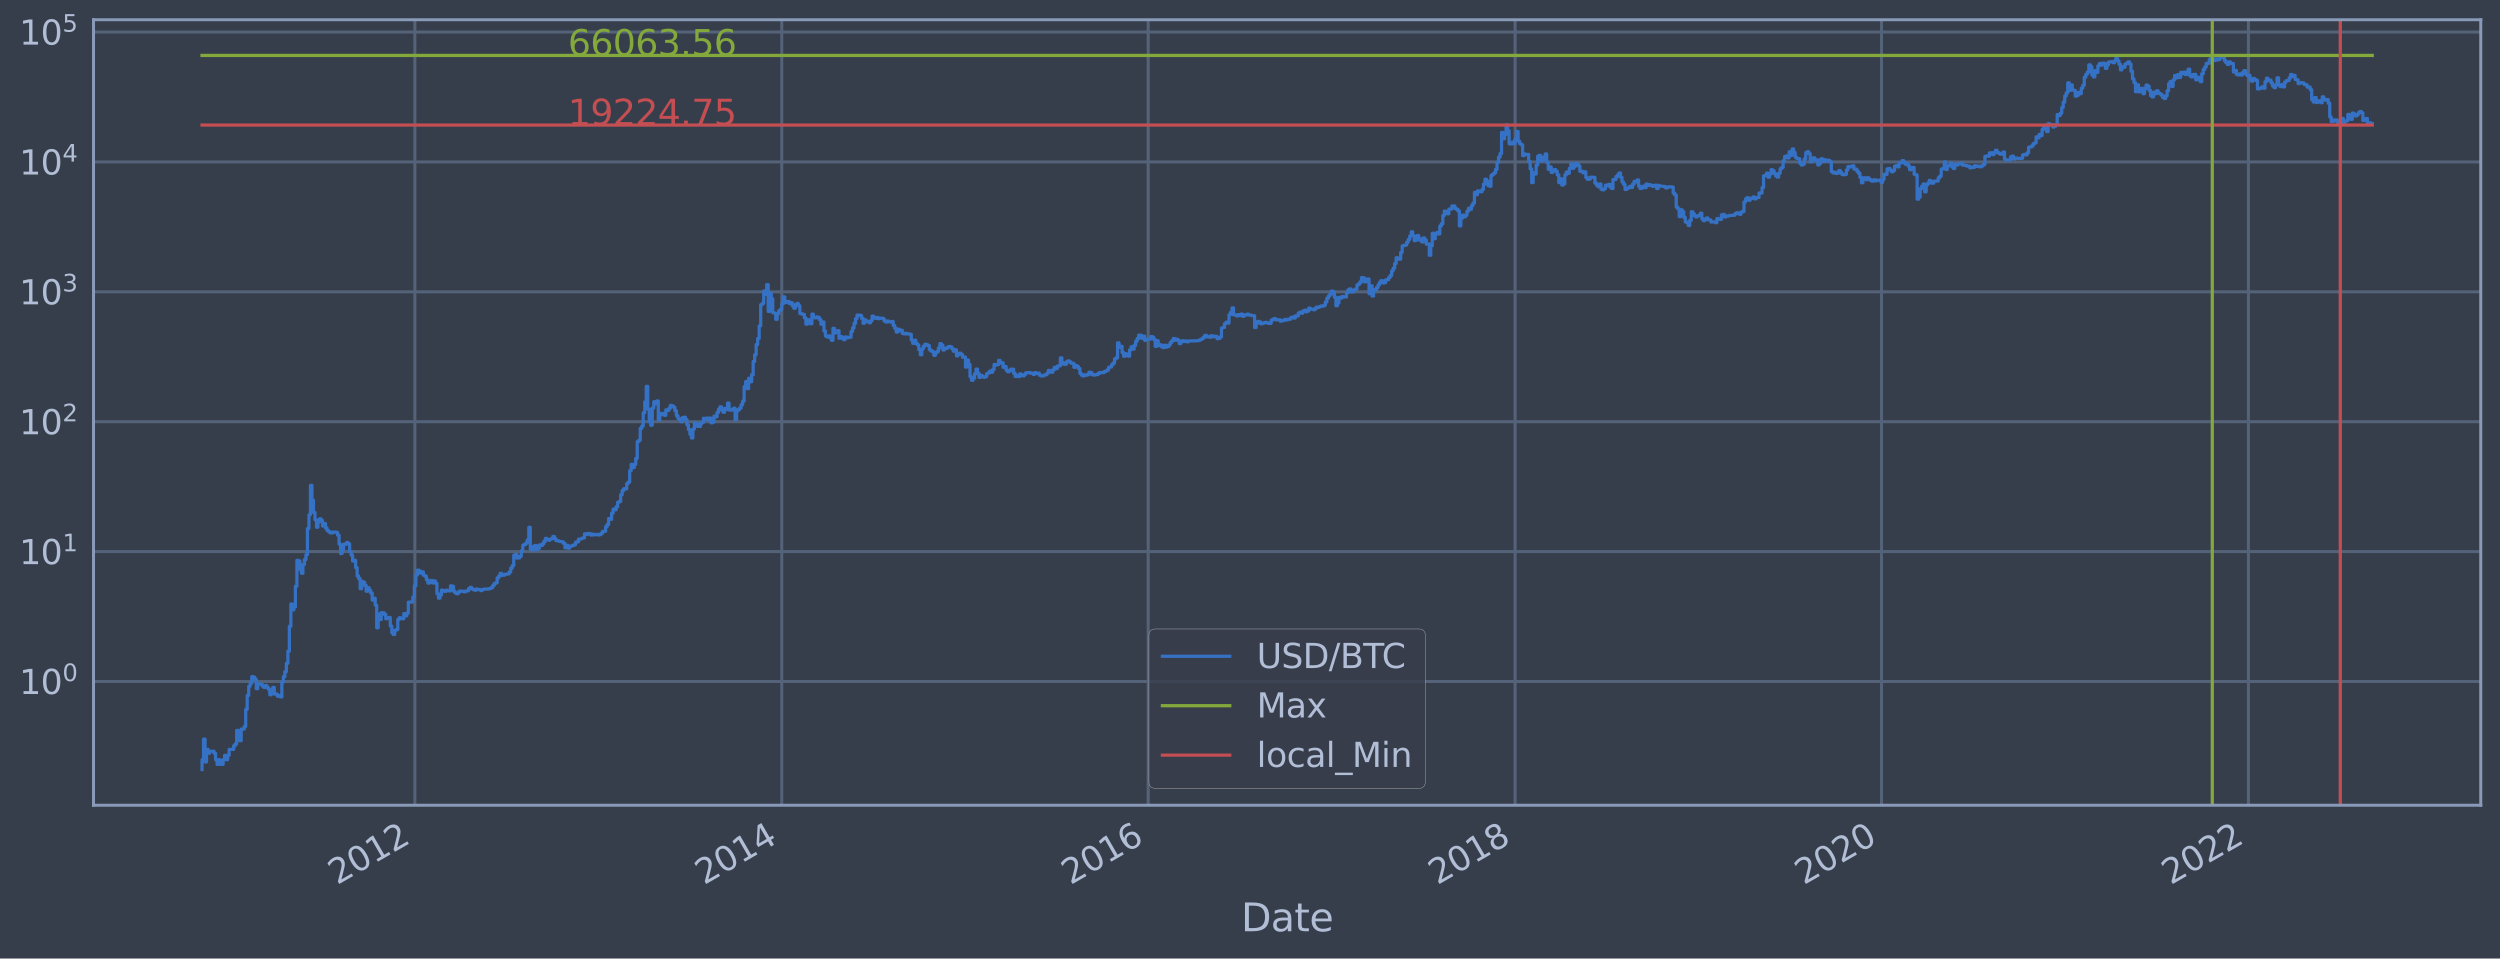 <?xml version="1.0" encoding="utf-8" standalone="no"?>
<!DOCTYPE svg PUBLIC "-//W3C//DTD SVG 1.1//EN"
  "http://www.w3.org/Graphics/SVG/1.1/DTD/svg11.dtd">
<svg xmlns:xlink="http://www.w3.org/1999/xlink" width="934.976pt" height="358.47pt" viewBox="0 0 934.976 358.47" xmlns="http://www.w3.org/2000/svg" version="1.1">
 <defs>
  <style type="text/css">*{stroke-linejoin: round; stroke-linecap: butt}</style>
 </defs>
 <g id="figure_1">
  <g id="patch_1">
   <path d="M 0 358.47 
L 934.976 358.47 
L 934.976 0 
L 0 0 
z
" style="fill: #373e4b"/>
  </g>
  <g id="axes_1">
   <g id="patch_2">
    <path d="M 34.976 301.14 
L 927.776 301.14 
L 927.776 7.38 
L 34.976 7.38 
z
" style="fill: #373e4b"/>
   </g>
   <g id="matplotlib.axis_1">
    <g id="xtick_1">
     <g id="line2d_1">
      <path d="M 155.151 301.14 
L 155.151 7.38 
" clip-path="url(#p23f99f6906)" style="fill: none; stroke: #546379; stroke-width: 1.12; stroke-linecap: square"/>
     </g>
     <g id="line2d_2"/>
     <g id="text_1">
      <!-- 2012 -->
      <g style="fill: #b1bed6" transform="translate(126.07 331.065)rotate(-30)scale(0.126 -0.126)">
       <defs>
        <path id="DejaVuSans-32" d="M 1228 531 
L 3431 531 
L 3431 0 
L 469 0 
L 469 531 
Q 828 903 1448 1529 
Q 2069 2156 2228 2338 
Q 2531 2678 2651 2914 
Q 2772 3150 2772 3378 
Q 2772 3750 2511 3984 
Q 2250 4219 1831 4219 
Q 1534 4219 1204 4116 
Q 875 4013 500 3803 
L 500 4441 
Q 881 4594 1212 4672 
Q 1544 4750 1819 4750 
Q 2544 4750 2975 4387 
Q 3406 4025 3406 3419 
Q 3406 3131 3298 2873 
Q 3191 2616 2906 2266 
Q 2828 2175 2409 1742 
Q 1991 1309 1228 531 
z
" transform="scale(0.016)"/>
        <path id="DejaVuSans-30" d="M 2034 4250 
Q 1547 4250 1301 3770 
Q 1056 3291 1056 2328 
Q 1056 1369 1301 889 
Q 1547 409 2034 409 
Q 2525 409 2770 889 
Q 3016 1369 3016 2328 
Q 3016 3291 2770 3770 
Q 2525 4250 2034 4250 
z
M 2034 4750 
Q 2819 4750 3233 4129 
Q 3647 3509 3647 2328 
Q 3647 1150 3233 529 
Q 2819 -91 2034 -91 
Q 1250 -91 836 529 
Q 422 1150 422 2328 
Q 422 3509 836 4129 
Q 1250 4750 2034 4750 
z
" transform="scale(0.016)"/>
        <path id="DejaVuSans-31" d="M 794 531 
L 1825 531 
L 1825 4091 
L 703 3866 
L 703 4441 
L 1819 4666 
L 2450 4666 
L 2450 531 
L 3481 531 
L 3481 0 
L 794 0 
L 794 531 
z
" transform="scale(0.016)"/>
       </defs>
       <use xlink:href="#DejaVuSans-32"/>
       <use xlink:href="#DejaVuSans-30" x="63.623"/>
       <use xlink:href="#DejaVuSans-31" x="127.246"/>
       <use xlink:href="#DejaVuSans-32" x="190.869"/>
      </g>
     </g>
    </g>
    <g id="xtick_2">
     <g id="line2d_3">
      <path d="M 292.374 301.14 
L 292.374 7.38 
" clip-path="url(#p23f99f6906)" style="fill: none; stroke: #546379; stroke-width: 1.12; stroke-linecap: square"/>
     </g>
     <g id="line2d_4"/>
     <g id="text_2">
      <!-- 2014 -->
      <g style="fill: #b1bed6" transform="translate(263.293 331.065)rotate(-30)scale(0.126 -0.126)">
       <defs>
        <path id="DejaVuSans-34" d="M 2419 4116 
L 825 1625 
L 2419 1625 
L 2419 4116 
z
M 2253 4666 
L 3047 4666 
L 3047 1625 
L 3713 1625 
L 3713 1100 
L 3047 1100 
L 3047 0 
L 2419 0 
L 2419 1100 
L 313 1100 
L 313 1709 
L 2253 4666 
z
" transform="scale(0.016)"/>
       </defs>
       <use xlink:href="#DejaVuSans-32"/>
       <use xlink:href="#DejaVuSans-30" x="63.623"/>
       <use xlink:href="#DejaVuSans-31" x="127.246"/>
       <use xlink:href="#DejaVuSans-34" x="190.869"/>
      </g>
     </g>
    </g>
    <g id="xtick_3">
     <g id="line2d_5">
      <path d="M 429.409 301.14 
L 429.409 7.38 
" clip-path="url(#p23f99f6906)" style="fill: none; stroke: #546379; stroke-width: 1.12; stroke-linecap: square"/>
     </g>
     <g id="line2d_6"/>
     <g id="text_3">
      <!-- 2016 -->
      <g style="fill: #b1bed6" transform="translate(400.328 331.065)rotate(-30)scale(0.126 -0.126)">
       <defs>
        <path id="DejaVuSans-36" d="M 2113 2584 
Q 1688 2584 1439 2293 
Q 1191 2003 1191 1497 
Q 1191 994 1439 701 
Q 1688 409 2113 409 
Q 2538 409 2786 701 
Q 3034 994 3034 1497 
Q 3034 2003 2786 2293 
Q 2538 2584 2113 2584 
z
M 3366 4563 
L 3366 3988 
Q 3128 4100 2886 4159 
Q 2644 4219 2406 4219 
Q 1781 4219 1451 3797 
Q 1122 3375 1075 2522 
Q 1259 2794 1537 2939 
Q 1816 3084 2150 3084 
Q 2853 3084 3261 2657 
Q 3669 2231 3669 1497 
Q 3669 778 3244 343 
Q 2819 -91 2113 -91 
Q 1303 -91 875 529 
Q 447 1150 447 2328 
Q 447 3434 972 4092 
Q 1497 4750 2381 4750 
Q 2619 4750 2861 4703 
Q 3103 4656 3366 4563 
z
" transform="scale(0.016)"/>
       </defs>
       <use xlink:href="#DejaVuSans-32"/>
       <use xlink:href="#DejaVuSans-30" x="63.623"/>
       <use xlink:href="#DejaVuSans-31" x="127.246"/>
       <use xlink:href="#DejaVuSans-36" x="190.869"/>
      </g>
     </g>
    </g>
    <g id="xtick_4">
     <g id="line2d_7">
      <path d="M 566.632 301.14 
L 566.632 7.38 
" clip-path="url(#p23f99f6906)" style="fill: none; stroke: #546379; stroke-width: 1.12; stroke-linecap: square"/>
     </g>
     <g id="line2d_8"/>
     <g id="text_4">
      <!-- 2018 -->
      <g style="fill: #b1bed6" transform="translate(537.551 331.065)rotate(-30)scale(0.126 -0.126)">
       <defs>
        <path id="DejaVuSans-38" d="M 2034 2216 
Q 1584 2216 1326 1975 
Q 1069 1734 1069 1313 
Q 1069 891 1326 650 
Q 1584 409 2034 409 
Q 2484 409 2743 651 
Q 3003 894 3003 1313 
Q 3003 1734 2745 1975 
Q 2488 2216 2034 2216 
z
M 1403 2484 
Q 997 2584 770 2862 
Q 544 3141 544 3541 
Q 544 4100 942 4425 
Q 1341 4750 2034 4750 
Q 2731 4750 3128 4425 
Q 3525 4100 3525 3541 
Q 3525 3141 3298 2862 
Q 3072 2584 2669 2484 
Q 3125 2378 3379 2068 
Q 3634 1759 3634 1313 
Q 3634 634 3220 271 
Q 2806 -91 2034 -91 
Q 1263 -91 848 271 
Q 434 634 434 1313 
Q 434 1759 690 2068 
Q 947 2378 1403 2484 
z
M 1172 3481 
Q 1172 3119 1398 2916 
Q 1625 2713 2034 2713 
Q 2441 2713 2670 2916 
Q 2900 3119 2900 3481 
Q 2900 3844 2670 4047 
Q 2441 4250 2034 4250 
Q 1625 4250 1398 4047 
Q 1172 3844 1172 3481 
z
" transform="scale(0.016)"/>
       </defs>
       <use xlink:href="#DejaVuSans-32"/>
       <use xlink:href="#DejaVuSans-30" x="63.623"/>
       <use xlink:href="#DejaVuSans-31" x="127.246"/>
       <use xlink:href="#DejaVuSans-38" x="190.869"/>
      </g>
     </g>
    </g>
    <g id="xtick_5">
     <g id="line2d_9">
      <path d="M 703.667 301.14 
L 703.667 7.38 
" clip-path="url(#p23f99f6906)" style="fill: none; stroke: #546379; stroke-width: 1.12; stroke-linecap: square"/>
     </g>
     <g id="line2d_10"/>
     <g id="text_5">
      <!-- 2020 -->
      <g style="fill: #b1bed6" transform="translate(674.586 331.065)rotate(-30)scale(0.126 -0.126)">
       <use xlink:href="#DejaVuSans-32"/>
       <use xlink:href="#DejaVuSans-30" x="63.623"/>
       <use xlink:href="#DejaVuSans-32" x="127.246"/>
       <use xlink:href="#DejaVuSans-30" x="190.869"/>
      </g>
     </g>
    </g>
    <g id="xtick_6">
     <g id="line2d_11">
      <path d="M 840.89 301.14 
L 840.89 7.38 
" clip-path="url(#p23f99f6906)" style="fill: none; stroke: #546379; stroke-width: 1.12; stroke-linecap: square"/>
     </g>
     <g id="line2d_12"/>
     <g id="text_6">
      <!-- 2022 -->
      <g style="fill: #b1bed6" transform="translate(811.809 331.065)rotate(-30)scale(0.126 -0.126)">
       <use xlink:href="#DejaVuSans-32"/>
       <use xlink:href="#DejaVuSans-30" x="63.623"/>
       <use xlink:href="#DejaVuSans-32" x="127.246"/>
       <use xlink:href="#DejaVuSans-32" x="190.869"/>
      </g>
     </g>
    </g>
    <g id="text_7">
     <!-- Date -->
     <g style="fill: #b1bed6" transform="translate(464.167 348.276)scale(0.144 -0.144)">
      <defs>
       <path id="DejaVuSans-44" d="M 1259 4147 
L 1259 519 
L 2022 519 
Q 2988 519 3436 956 
Q 3884 1394 3884 2338 
Q 3884 3275 3436 3711 
Q 2988 4147 2022 4147 
L 1259 4147 
z
M 628 4666 
L 1925 4666 
Q 3281 4666 3915 4102 
Q 4550 3538 4550 2338 
Q 4550 1131 3912 565 
Q 3275 0 1925 0 
L 628 0 
L 628 4666 
z
" transform="scale(0.016)"/>
       <path id="DejaVuSans-61" d="M 2194 1759 
Q 1497 1759 1228 1600 
Q 959 1441 959 1056 
Q 959 750 1161 570 
Q 1363 391 1709 391 
Q 2188 391 2477 730 
Q 2766 1069 2766 1631 
L 2766 1759 
L 2194 1759 
z
M 3341 1997 
L 3341 0 
L 2766 0 
L 2766 531 
Q 2569 213 2275 61 
Q 1981 -91 1556 -91 
Q 1019 -91 701 211 
Q 384 513 384 1019 
Q 384 1609 779 1909 
Q 1175 2209 1959 2209 
L 2766 2209 
L 2766 2266 
Q 2766 2663 2505 2880 
Q 2244 3097 1772 3097 
Q 1472 3097 1187 3025 
Q 903 2953 641 2809 
L 641 3341 
Q 956 3463 1253 3523 
Q 1550 3584 1831 3584 
Q 2591 3584 2966 3190 
Q 3341 2797 3341 1997 
z
" transform="scale(0.016)"/>
       <path id="DejaVuSans-74" d="M 1172 4494 
L 1172 3500 
L 2356 3500 
L 2356 3053 
L 1172 3053 
L 1172 1153 
Q 1172 725 1289 603 
Q 1406 481 1766 481 
L 2356 481 
L 2356 0 
L 1766 0 
Q 1100 0 847 248 
Q 594 497 594 1153 
L 594 3053 
L 172 3053 
L 172 3500 
L 594 3500 
L 594 4494 
L 1172 4494 
z
" transform="scale(0.016)"/>
       <path id="DejaVuSans-65" d="M 3597 1894 
L 3597 1613 
L 953 1613 
Q 991 1019 1311 708 
Q 1631 397 2203 397 
Q 2534 397 2845 478 
Q 3156 559 3463 722 
L 3463 178 
Q 3153 47 2828 -22 
Q 2503 -91 2169 -91 
Q 1331 -91 842 396 
Q 353 884 353 1716 
Q 353 2575 817 3079 
Q 1281 3584 2069 3584 
Q 2775 3584 3186 3129 
Q 3597 2675 3597 1894 
z
M 3022 2063 
Q 3016 2534 2758 2815 
Q 2500 3097 2075 3097 
Q 1594 3097 1305 2825 
Q 1016 2553 972 2059 
L 3022 2063 
z
" transform="scale(0.016)"/>
      </defs>
      <use xlink:href="#DejaVuSans-44"/>
      <use xlink:href="#DejaVuSans-61" x="77.002"/>
      <use xlink:href="#DejaVuSans-74" x="138.281"/>
      <use xlink:href="#DejaVuSans-65" x="177.49"/>
     </g>
    </g>
   </g>
   <g id="matplotlib.axis_2">
    <g id="ytick_1">
     <g id="line2d_13">
      <path d="M 34.976 254.864 
L 927.776 254.864 
" clip-path="url(#p23f99f6906)" style="fill: none; stroke: #546379; stroke-width: 1.12; stroke-linecap: square"/>
     </g>
     <g id="line2d_14"/>
     <g id="text_8">
      <!-- $\mathdefault{10^{0}}$ -->
      <g style="fill: #b1bed6" transform="translate(7.2 259.651)scale(0.126 -0.126)">
       <use xlink:href="#DejaVuSans-31" transform="translate(0 0.766)"/>
       <use xlink:href="#DejaVuSans-30" transform="translate(63.623 0.766)"/>
       <use xlink:href="#DejaVuSans-30" transform="translate(128.203 39.047)scale(0.7)"/>
      </g>
     </g>
    </g>
    <g id="ytick_2">
     <g id="line2d_15">
      <path d="M 34.976 206.288 
L 927.776 206.288 
" clip-path="url(#p23f99f6906)" style="fill: none; stroke: #546379; stroke-width: 1.12; stroke-linecap: square"/>
     </g>
     <g id="line2d_16"/>
     <g id="text_9">
      <!-- $\mathdefault{10^{1}}$ -->
      <g style="fill: #b1bed6" transform="translate(7.2 211.075)scale(0.126 -0.126)">
       <use xlink:href="#DejaVuSans-31" transform="translate(0 0.684)"/>
       <use xlink:href="#DejaVuSans-30" transform="translate(63.623 0.684)"/>
       <use xlink:href="#DejaVuSans-31" transform="translate(128.203 38.966)scale(0.7)"/>
      </g>
     </g>
    </g>
    <g id="ytick_3">
     <g id="line2d_17">
      <path d="M 34.976 157.713 
L 927.776 157.713 
" clip-path="url(#p23f99f6906)" style="fill: none; stroke: #546379; stroke-width: 1.12; stroke-linecap: square"/>
     </g>
     <g id="line2d_18"/>
     <g id="text_10">
      <!-- $\mathdefault{10^{2}}$ -->
      <g style="fill: #b1bed6" transform="translate(7.2 162.5)scale(0.126 -0.126)">
       <use xlink:href="#DejaVuSans-31" transform="translate(0 0.766)"/>
       <use xlink:href="#DejaVuSans-30" transform="translate(63.623 0.766)"/>
       <use xlink:href="#DejaVuSans-32" transform="translate(128.203 39.047)scale(0.7)"/>
      </g>
     </g>
    </g>
    <g id="ytick_4">
     <g id="line2d_19">
      <path d="M 34.976 109.138 
L 927.776 109.138 
" clip-path="url(#p23f99f6906)" style="fill: none; stroke: #546379; stroke-width: 1.12; stroke-linecap: square"/>
     </g>
     <g id="line2d_20"/>
     <g id="text_11">
      <!-- $\mathdefault{10^{3}}$ -->
      <g style="fill: #b1bed6" transform="translate(7.2 113.925)scale(0.126 -0.126)">
       <defs>
        <path id="DejaVuSans-33" d="M 2597 2516 
Q 3050 2419 3304 2112 
Q 3559 1806 3559 1356 
Q 3559 666 3084 287 
Q 2609 -91 1734 -91 
Q 1441 -91 1130 -33 
Q 819 25 488 141 
L 488 750 
Q 750 597 1062 519 
Q 1375 441 1716 441 
Q 2309 441 2620 675 
Q 2931 909 2931 1356 
Q 2931 1769 2642 2001 
Q 2353 2234 1838 2234 
L 1294 2234 
L 1294 2753 
L 1863 2753 
Q 2328 2753 2575 2939 
Q 2822 3125 2822 3475 
Q 2822 3834 2567 4026 
Q 2313 4219 1838 4219 
Q 1578 4219 1281 4162 
Q 984 4106 628 3988 
L 628 4550 
Q 988 4650 1302 4700 
Q 1616 4750 1894 4750 
Q 2613 4750 3031 4423 
Q 3450 4097 3450 3541 
Q 3450 3153 3228 2886 
Q 3006 2619 2597 2516 
z
" transform="scale(0.016)"/>
       </defs>
       <use xlink:href="#DejaVuSans-31" transform="translate(0 0.766)"/>
       <use xlink:href="#DejaVuSans-30" transform="translate(63.623 0.766)"/>
       <use xlink:href="#DejaVuSans-33" transform="translate(128.203 39.047)scale(0.7)"/>
      </g>
     </g>
    </g>
    <g id="ytick_5">
     <g id="line2d_21">
      <path d="M 34.976 60.562 
L 927.776 60.562 
" clip-path="url(#p23f99f6906)" style="fill: none; stroke: #546379; stroke-width: 1.12; stroke-linecap: square"/>
     </g>
     <g id="line2d_22"/>
     <g id="text_12">
      <!-- $\mathdefault{10^{4}}$ -->
      <g style="fill: #b1bed6" transform="translate(7.2 65.349)scale(0.126 -0.126)">
       <use xlink:href="#DejaVuSans-31" transform="translate(0 0.684)"/>
       <use xlink:href="#DejaVuSans-30" transform="translate(63.623 0.684)"/>
       <use xlink:href="#DejaVuSans-34" transform="translate(128.203 38.966)scale(0.7)"/>
      </g>
     </g>
    </g>
    <g id="ytick_6">
     <g id="line2d_23">
      <path d="M 34.976 11.987 
L 927.776 11.987 
" clip-path="url(#p23f99f6906)" style="fill: none; stroke: #546379; stroke-width: 1.12; stroke-linecap: square"/>
     </g>
     <g id="line2d_24"/>
     <g id="text_13">
      <!-- $\mathdefault{10^{5}}$ -->
      <g style="fill: #b1bed6" transform="translate(7.2 16.774)scale(0.126 -0.126)">
       <defs>
        <path id="DejaVuSans-35" d="M 691 4666 
L 3169 4666 
L 3169 4134 
L 1269 4134 
L 1269 2991 
Q 1406 3038 1543 3061 
Q 1681 3084 1819 3084 
Q 2600 3084 3056 2656 
Q 3513 2228 3513 1497 
Q 3513 744 3044 326 
Q 2575 -91 1722 -91 
Q 1428 -91 1123 -41 
Q 819 9 494 109 
L 494 744 
Q 775 591 1075 516 
Q 1375 441 1709 441 
Q 2250 441 2565 725 
Q 2881 1009 2881 1497 
Q 2881 1984 2565 2268 
Q 2250 2553 1709 2553 
Q 1456 2553 1204 2497 
Q 953 2441 691 2322 
L 691 4666 
z
" transform="scale(0.016)"/>
       </defs>
       <use xlink:href="#DejaVuSans-31" transform="translate(0 0.684)"/>
       <use xlink:href="#DejaVuSans-30" transform="translate(63.623 0.684)"/>
       <use xlink:href="#DejaVuSans-35" transform="translate(128.203 38.966)scale(0.7)"/>
      </g>
     </g>
    </g>
    <g id="ytick_7">
     <g id="line2d_25"/>
    </g>
    <g id="ytick_8">
     <g id="line2d_26"/>
    </g>
    <g id="ytick_9">
     <g id="line2d_27"/>
    </g>
    <g id="ytick_10">
     <g id="line2d_28"/>
    </g>
    <g id="ytick_11">
     <g id="line2d_29"/>
    </g>
    <g id="ytick_12">
     <g id="line2d_30"/>
    </g>
    <g id="ytick_13">
     <g id="line2d_31"/>
    </g>
    <g id="ytick_14">
     <g id="line2d_32"/>
    </g>
    <g id="ytick_15">
     <g id="line2d_33"/>
    </g>
    <g id="ytick_16">
     <g id="line2d_34"/>
    </g>
    <g id="ytick_17">
     <g id="line2d_35"/>
    </g>
    <g id="ytick_18">
     <g id="line2d_36"/>
    </g>
    <g id="ytick_19">
     <g id="line2d_37"/>
    </g>
    <g id="ytick_20">
     <g id="line2d_38"/>
    </g>
    <g id="ytick_21">
     <g id="line2d_39"/>
    </g>
    <g id="ytick_22">
     <g id="line2d_40"/>
    </g>
    <g id="ytick_23">
     <g id="line2d_41"/>
    </g>
    <g id="ytick_24">
     <g id="line2d_42"/>
    </g>
    <g id="ytick_25">
     <g id="line2d_43"/>
    </g>
    <g id="ytick_26">
     <g id="line2d_44"/>
    </g>
    <g id="ytick_27">
     <g id="line2d_45"/>
    </g>
    <g id="ytick_28">
     <g id="line2d_46"/>
    </g>
    <g id="ytick_29">
     <g id="line2d_47"/>
    </g>
    <g id="ytick_30">
     <g id="line2d_48"/>
    </g>
    <g id="ytick_31">
     <g id="line2d_49"/>
    </g>
    <g id="ytick_32">
     <g id="line2d_50"/>
    </g>
    <g id="ytick_33">
     <g id="line2d_51"/>
    </g>
    <g id="ytick_34">
     <g id="line2d_52"/>
    </g>
    <g id="ytick_35">
     <g id="line2d_53"/>
    </g>
    <g id="ytick_36">
     <g id="line2d_54"/>
    </g>
    <g id="ytick_37">
     <g id="line2d_55"/>
    </g>
    <g id="ytick_38">
     <g id="line2d_56"/>
    </g>
    <g id="ytick_39">
     <g id="line2d_57"/>
    </g>
    <g id="ytick_40">
     <g id="line2d_58"/>
    </g>
    <g id="ytick_41">
     <g id="line2d_59"/>
    </g>
    <g id="ytick_42">
     <g id="line2d_60"/>
    </g>
    <g id="ytick_43">
     <g id="line2d_61"/>
    </g>
    <g id="ytick_44">
     <g id="line2d_62"/>
    </g>
    <g id="ytick_45">
     <g id="line2d_63"/>
    </g>
    <g id="ytick_46">
     <g id="line2d_64"/>
    </g>
    <g id="ytick_47">
     <g id="line2d_65"/>
    </g>
    <g id="ytick_48">
     <g id="line2d_66"/>
    </g>
    <g id="ytick_49">
     <g id="line2d_67"/>
    </g>
    <g id="ytick_50">
     <g id="line2d_68"/>
    </g>
    <g id="ytick_51">
     <g id="line2d_69"/>
    </g>
    <g id="ytick_52">
     <g id="line2d_70"/>
    </g>
    <g id="ytick_53">
     <g id="line2d_71"/>
    </g>
    <g id="ytick_54">
     <g id="line2d_72"/>
    </g>
   </g>
   <g id="line2d_73">
    <path d="M 75.558 287.787 
L 75.558 284.109 
L 76.121 284.109 
L 76.121 276.416 
L 76.684 276.416 
L 76.684 284.97 
L 77.247 284.97 
L 77.247 280.263 
L 77.81 280.263 
L 77.81 281.718 
L 78.374 281.718 
L 78.374 280.978 
L 80.063 280.978 
L 80.063 281.718 
L 80.626 281.718 
L 80.626 284.109 
L 81.189 284.109 
L 81.189 285.868 
L 81.753 285.868 
L 81.753 284.109 
L 82.316 284.109 
L 82.316 285.868 
L 83.442 285.868 
L 83.442 284.109 
L 84.005 284.109 
L 84.005 282.485 
L 84.568 282.485 
L 84.568 284.109 
L 85.132 284.109 
L 85.132 282.485 
L 85.695 282.485 
L 85.695 280.263 
L 87.384 280.263 
L 87.384 278.901 
L 87.947 278.901 
L 87.947 278.252 
L 88.51 278.252 
L 88.51 273.164 
L 89.074 273.164 
L 89.074 274.194 
L 89.637 274.194 
L 89.637 277.011 
L 90.2 277.011 
L 90.2 272.668 
L 91.326 272.668 
L 91.326 271.709 
L 91.889 271.709 
L 91.889 265.291 
L 92.453 265.291 
L 92.453 260.105 
L 93.016 260.105 
L 93.016 256.623 
L 93.579 256.623 
L 93.579 255.506 
L 94.142 255.506 
L 94.142 253.046 
L 94.705 253.046 
L 94.705 253.24 
L 95.268 253.24 
L 95.268 254.036 
L 95.832 254.036 
L 95.832 257.56 
L 96.395 257.56 
L 96.395 255.725 
L 97.521 255.725 
L 97.521 255.946 
L 98.084 255.946 
L 98.084 256.623 
L 98.647 256.623 
L 98.647 257.086 
L 99.21 257.086 
L 99.21 256.395 
L 99.774 256.395 
L 99.774 257.086 
L 100.337 257.086 
L 100.337 257.801 
L 100.9 257.801 
L 100.9 259.836 
L 101.463 259.836 
L 101.463 258.045 
L 102.026 258.045 
L 102.026 257.086 
L 102.589 257.086 
L 102.589 259.571 
L 103.716 259.571 
L 103.716 260.377 
L 104.279 260.377 
L 104.279 260.105 
L 104.842 260.105 
L 104.842 260.653 
L 105.405 260.653 
L 105.405 255.076 
L 105.968 255.076 
L 105.968 253.046 
L 106.532 253.046 
L 106.532 251.194 
L 107.095 251.194 
L 107.095 248.069 
L 107.658 248.069 
L 107.658 243.546 
L 108.221 243.546 
L 108.221 234.225 
L 108.784 234.225 
L 108.784 225.884 
L 109.347 225.884 
L 109.347 228.077 
L 109.91 228.077 
L 109.91 226.98 
L 110.474 226.98 
L 110.474 219.248 
L 111.037 219.248 
L 111.037 209.568 
L 111.6 209.568 
L 111.6 209.791 
L 112.163 209.791 
L 112.163 212.985 
L 112.726 212.985 
L 112.726 214.393 
L 113.289 214.393 
L 113.289 211.128 
L 113.853 211.128 
L 113.853 209.275 
L 114.416 209.275 
L 114.416 207.437 
L 114.979 207.437 
L 114.979 197.664 
L 115.542 197.664 
L 115.542 192.538 
L 116.105 192.538 
L 116.105 181.527 
L 116.668 181.527 
L 116.668 187.068 
L 117.232 187.068 
L 117.232 191.676 
L 117.795 191.676 
L 117.795 194.362 
L 118.358 194.362 
L 118.358 197.193 
L 118.921 197.193 
L 118.921 195.156 
L 119.484 195.156 
L 119.484 194.018 
L 120.047 194.018 
L 120.047 194.628 
L 120.611 194.628 
L 120.611 196.719 
L 121.174 196.719 
L 121.174 195.801 
L 121.737 195.801 
L 121.737 197.511 
L 122.3 197.511 
L 122.3 198.421 
L 122.863 198.421 
L 122.863 198.817 
L 123.426 198.817 
L 123.426 199.296 
L 124.553 199.281 
L 124.553 198.95 
L 125.679 199.04 
L 125.679 199.1 
L 126.242 199.1 
L 126.242 200.161 
L 126.805 200.161 
L 126.805 203.487 
L 127.368 203.487 
L 127.368 207.018 
L 127.932 207.018 
L 127.932 205.563 
L 128.495 205.563 
L 128.495 203.524 
L 129.621 203.543 
L 129.621 202.886 
L 130.184 202.886 
L 130.184 203.395 
L 130.747 203.395 
L 130.747 206.267 
L 131.311 206.267 
L 131.311 207.594 
L 131.874 207.594 
L 131.874 209.816 
L 132.437 209.816 
L 132.437 209.568 
L 133 209.568 
L 133 212.273 
L 133.563 212.273 
L 133.563 215.409 
L 134.126 215.409 
L 134.126 216.407 
L 134.689 216.407 
L 134.689 220.165 
L 135.253 220.165 
L 135.253 217.455 
L 135.816 217.455 
L 135.816 217.78 
L 136.379 217.78 
L 136.379 218.939 
L 136.942 218.939 
L 136.942 221.123 
L 137.505 221.123 
L 137.505 219.801 
L 138.068 219.801 
L 138.068 220.785 
L 138.632 220.785 
L 138.632 221.816 
L 139.195 221.816 
L 139.195 224.439 
L 139.758 224.439 
L 139.758 223.752 
L 140.321 223.752 
L 140.321 226.315 
L 140.884 226.315 
L 140.884 234.787 
L 141.447 234.787 
L 141.447 229.613 
L 142.011 229.613 
L 142.011 231.687 
L 142.574 231.687 
L 142.574 229.109 
L 143.7 229.171 
L 143.7 229.805 
L 144.263 229.805 
L 144.263 231.408 
L 144.826 231.408 
L 144.826 231.064 
L 145.389 231.064 
L 145.389 230.928 
L 145.953 230.928 
L 145.953 234.146 
L 146.516 234.146 
L 146.516 236.66 
L 147.079 236.66 
L 147.079 237.293 
L 147.642 237.293 
L 147.642 235.703 
L 148.205 235.703 
L 148.205 235.449 
L 148.768 235.449 
L 148.768 231.687 
L 149.332 231.687 
L 149.332 230.996 
L 149.895 230.996 
L 149.895 231.269 
L 150.458 231.269 
L 150.458 231.408 
L 151.021 231.408 
L 151.021 229.486 
L 151.584 229.486 
L 151.584 230.326 
L 152.147 230.326 
L 152.147 229.296 
L 152.711 229.296 
L 152.711 225.201 
L 154.4 225.149 
L 154.4 223.275 
L 154.963 223.275 
L 154.963 219.093 
L 155.526 219.093 
L 155.526 215.054 
L 156.09 215.054 
L 156.09 213.218 
L 156.653 213.218 
L 156.653 213.513 
L 157.216 213.513 
L 157.216 214.393 
L 157.779 214.393 
L 157.779 213.903 
L 158.342 213.903 
L 158.342 215.15 
L 158.905 215.15 
L 158.905 215.474 
L 159.468 215.474 
L 159.468 216.785 
L 160.032 216.785 
L 160.032 218.073 
L 160.595 218.073 
L 160.595 217.889 
L 161.158 217.889 
L 161.158 217.1 
L 161.721 217.1 
L 161.721 217.999 
L 162.284 217.999 
L 162.284 217.277 
L 162.847 217.277 
L 162.847 218.184 
L 163.411 218.184 
L 163.411 222.037 
L 163.974 222.037 
L 163.974 223.704 
L 164.537 223.704 
L 164.537 222.533 
L 165.1 222.533 
L 165.1 220.701 
L 165.663 220.701 
L 165.663 220.995 
L 166.226 220.995 
L 166.226 221.166 
L 166.79 221.166 
L 166.79 220.743 
L 167.353 220.743 
L 167.353 220.953 
L 168.479 220.995 
L 168.479 219.093 
L 169.042 219.093 
L 169.042 219.287 
L 169.605 219.287 
L 169.605 221.123 
L 170.168 221.123 
L 170.168 221.728 
L 170.732 221.728 
L 170.732 222.037 
L 171.295 222.037 
L 171.295 221.553 
L 171.858 221.553 
L 171.858 221.038 
L 172.984 221.08 
L 172.984 221.166 
L 173.547 221.166 
L 173.547 221.337 
L 174.111 221.337 
L 174.111 221.038 
L 175.237 220.953 
L 175.237 220.124 
L 175.8 220.124 
L 175.8 219.682 
L 176.363 219.682 
L 176.363 220.246 
L 176.926 220.246 
L 176.926 220.535 
L 177.49 220.535 
L 177.49 220.743 
L 178.053 220.743 
L 178.053 220.287 
L 178.616 220.287 
L 178.616 220.493 
L 179.742 220.493 
L 179.742 220.869 
L 180.305 220.869 
L 180.305 220.493 
L 180.868 220.493 
L 180.868 220.328 
L 183.121 220.246 
L 183.121 220.043 
L 183.684 220.043 
L 183.684 219.801 
L 184.247 219.801 
L 184.247 218.977 
L 184.811 218.977 
L 184.811 218.221 
L 185.374 218.221 
L 185.374 217.926 
L 185.937 217.926 
L 185.937 216.136 
L 186.5 216.136 
L 186.5 215.441 
L 187.063 215.441 
L 187.063 214.424 
L 187.626 214.424 
L 187.626 215.182 
L 188.753 215.118 
L 188.753 214.768 
L 189.879 214.705 
L 189.879 214.611 
L 190.442 214.611 
L 190.442 213.873 
L 191.005 213.873 
L 191.005 212.47 
L 191.568 212.47 
L 191.568 211.53 
L 192.132 211.53 
L 192.132 207.661 
L 192.695 207.661 
L 192.695 207.304 
L 193.258 207.304 
L 193.258 208.723 
L 194.384 208.628 
L 194.384 208.001 
L 194.947 208.001 
L 194.947 206.037 
L 195.511 206.037 
L 195.511 203.879 
L 196.074 203.879 
L 196.074 203.617 
L 196.637 203.617 
L 196.637 203.085 
L 197.2 203.085 
L 197.2 201.921 
L 197.763 201.921 
L 197.763 197.221 
L 198.326 197.221 
L 198.326 205.36 
L 198.89 205.36 
L 198.89 205.767 
L 199.453 205.767 
L 199.453 204.297 
L 200.016 204.297 
L 200.016 204.011 
L 200.579 204.011 
L 200.579 205.542 
L 201.142 205.542 
L 201.142 205.079 
L 201.705 205.079 
L 201.705 203.766 
L 202.269 203.766 
L 202.269 204.011 
L 202.832 204.011 
L 202.832 203.377 
L 203.395 203.377 
L 203.395 202.477 
L 203.958 202.477 
L 203.958 201.363 
L 204.521 201.363 
L 204.521 201.75 
L 205.084 201.75 
L 205.084 202.024 
L 205.647 202.024 
L 205.647 201.648 
L 206.211 201.648 
L 206.211 201.446 
L 206.774 201.446 
L 206.774 200.64 
L 207.337 200.64 
L 207.337 201.446 
L 207.9 201.446 
L 207.9 202.163 
L 209.026 202.267 
L 209.026 202.46 
L 210.153 202.548 
L 210.153 202.69 
L 210.716 202.69 
L 210.716 203.23 
L 211.279 203.23 
L 211.279 204.881 
L 211.842 204.881 
L 211.842 203.954 
L 212.405 203.954 
L 212.405 205.019 
L 212.969 205.019 
L 212.969 204.335 
L 213.532 204.335 
L 213.532 204.201 
L 214.095 204.201 
L 214.095 203.954 
L 214.658 203.954 
L 214.658 203.747 
L 215.221 203.747 
L 215.221 202.761 
L 215.784 202.761 
L 215.784 202.619 
L 216.347 202.619 
L 216.347 201.648 
L 217.474 201.581 
L 217.474 201.312 
L 218.037 201.312 
L 218.037 201.163 
L 218.6 201.163 
L 218.6 199.662 
L 219.163 199.662 
L 219.163 199.91 
L 219.726 199.91 
L 219.726 199.494 
L 220.853 199.57 
L 220.853 200.114 
L 221.416 200.114 
L 221.416 199.755 
L 221.979 199.755 
L 221.979 200.036 
L 223.105 199.942 
L 223.105 199.848 
L 223.669 199.848 
L 223.669 200.083 
L 224.232 200.083 
L 224.232 199.895 
L 224.795 199.895 
L 224.795 199.433 
L 225.358 199.433 
L 225.358 198.728 
L 226.484 198.684 
L 226.484 197.002 
L 227.047 197.002 
L 227.047 196.176 
L 227.611 196.176 
L 227.611 193.923 
L 228.174 193.923 
L 228.174 194.231 
L 228.737 194.231 
L 228.737 191.899 
L 229.3 191.899 
L 229.3 190.387 
L 229.863 190.387 
L 229.863 190.646 
L 230.426 190.646 
L 230.426 189.512 
L 230.99 189.512 
L 230.99 187.846 
L 231.553 187.846 
L 231.553 187.557 
L 232.116 187.557 
L 232.116 185.032 
L 232.679 185.032 
L 232.679 183.481 
L 233.242 183.481 
L 233.242 182.749 
L 234.369 182.833 
L 234.369 180.872 
L 234.932 180.872 
L 234.932 180.317 
L 235.495 180.317 
L 235.495 176.014 
L 236.058 176.014 
L 236.058 173.672 
L 236.621 173.672 
L 236.621 174.879 
L 237.184 174.879 
L 237.184 173.686 
L 237.748 173.686 
L 237.748 171.46 
L 238.311 171.46 
L 238.311 165.162 
L 238.874 165.162 
L 238.874 164.664 
L 239.437 164.664 
L 239.437 160.219 
L 240 160.219 
L 240 159.358 
L 240.563 159.358 
L 240.563 154.34 
L 241.126 154.34 
L 241.126 150.301 
L 241.69 150.301 
L 241.69 144.513 
L 242.253 144.513 
L 242.253 153.022 
L 242.816 153.022 
L 242.816 157.713 
L 243.379 157.713 
L 243.379 159.041 
L 243.942 159.041 
L 243.942 152.588 
L 244.505 152.588 
L 244.505 150.241 
L 245.069 150.241 
L 245.069 151.072 
L 245.632 151.072 
L 245.632 149.941 
L 246.195 149.941 
L 246.195 157.028 
L 246.758 157.028 
L 246.758 154.586 
L 247.321 154.586 
L 247.321 155.069 
L 247.884 155.069 
L 247.884 154.64 
L 248.448 154.64 
L 248.448 155.322 
L 249.011 155.322 
L 249.011 153.291 
L 249.574 153.291 
L 249.574 153.515 
L 250.137 153.515 
L 250.137 152.721 
L 250.7 152.721 
L 250.7 151.618 
L 251.263 151.618 
L 251.263 151.808 
L 251.826 151.808 
L 251.826 152.292 
L 252.39 152.292 
L 252.39 153.619 
L 252.953 153.619 
L 252.953 155.417 
L 253.516 155.417 
L 253.516 156.464 
L 254.079 156.464 
L 254.079 156.906 
L 254.642 156.906 
L 254.642 157.734 
L 255.205 157.734 
L 255.205 156.152 
L 255.769 156.152 
L 255.769 156.021 
L 256.332 156.021 
L 256.332 156.908 
L 256.895 156.908 
L 256.895 158.873 
L 257.458 158.873 
L 257.458 160.651 
L 258.021 160.651 
L 258.021 162.41 
L 258.584 162.41 
L 258.584 163.782 
L 259.148 163.782 
L 259.148 160.434 
L 259.711 160.434 
L 259.711 158.139 
L 260.274 158.139 
L 260.274 158.345 
L 260.837 158.345 
L 260.837 159.472 
L 261.963 159.474 
L 261.963 158.356 
L 262.526 158.356 
L 262.526 157.989 
L 263.09 157.989 
L 263.09 156.444 
L 263.653 156.444 
L 263.653 156.694 
L 264.216 156.694 
L 264.216 156.373 
L 264.779 156.373 
L 264.779 157.13 
L 265.342 157.13 
L 265.342 156.357 
L 265.905 156.357 
L 265.905 158.122 
L 266.469 158.122 
L 266.469 157.861 
L 267.032 157.861 
L 267.032 155.62 
L 267.595 155.62 
L 267.595 155.887 
L 268.158 155.887 
L 268.158 154.271 
L 268.721 154.271 
L 268.721 153.033 
L 269.284 153.033 
L 269.284 152.164 
L 269.848 152.164 
L 269.848 153.409 
L 270.411 153.409 
L 270.411 154.189 
L 270.974 154.189 
L 270.974 152.747 
L 271.537 152.747 
L 271.537 153.166 
L 272.1 153.166 
L 272.1 150.743 
L 272.663 150.743 
L 272.663 153.339 
L 273.79 153.406 
L 273.79 153.065 
L 274.353 153.065 
L 274.353 152.669 
L 274.916 152.669 
L 274.916 156.916 
L 275.479 156.916 
L 275.479 153.657 
L 276.042 153.657 
L 276.042 153.155 
L 276.605 153.155 
L 276.605 152.603 
L 277.169 152.603 
L 277.169 151.355 
L 277.732 151.355 
L 277.732 150.029 
L 278.295 150.029 
L 278.295 144.608 
L 278.858 144.608 
L 278.858 142.704 
L 279.421 142.704 
L 279.421 145.365 
L 279.984 145.365 
L 279.984 141.467 
L 280.548 141.467 
L 280.548 142.776 
L 281.111 142.776 
L 281.111 140.146 
L 281.674 140.146 
L 281.674 135.178 
L 282.237 135.178 
L 282.237 132.654 
L 282.8 132.654 
L 282.8 128.84 
L 283.363 128.84 
L 283.363 126.59 
L 283.927 126.59 
L 283.927 121.865 
L 284.49 121.865 
L 284.49 113.977 
L 285.053 113.977 
L 285.053 113.465 
L 285.616 113.465 
L 285.616 108.842 
L 286.179 108.842 
L 286.179 110.109 
L 286.742 110.109 
L 286.742 106.431 
L 287.305 106.431 
L 287.305 116.485 
L 287.869 116.485 
L 287.869 109.591 
L 288.432 109.591 
L 288.432 111.715 
L 288.995 111.715 
L 288.995 116.966 
L 289.558 116.966 
L 289.558 117.11 
L 290.121 117.11 
L 290.121 119.424 
L 290.684 119.424 
L 290.684 117.304 
L 291.248 117.304 
L 291.248 116.215 
L 291.811 116.215 
L 291.811 115.719 
L 292.374 115.719 
L 292.374 113.651 
L 292.937 113.651 
L 292.937 110.996 
L 293.5 110.996 
L 293.5 113.163 
L 294.063 113.163 
L 294.063 112.715 
L 295.19 112.77 
L 295.19 113.552 
L 295.753 113.552 
L 295.753 113.202 
L 296.316 113.202 
L 296.316 114.379 
L 296.879 114.379 
L 296.879 115.275 
L 297.442 115.275 
L 297.442 113.845 
L 298.005 113.845 
L 298.005 113.47 
L 298.569 113.47 
L 298.569 114.352 
L 299.132 114.352 
L 299.132 117.249 
L 299.695 117.249 
L 299.695 117.426 
L 300.258 117.426 
L 300.258 117.577 
L 300.821 117.577 
L 300.821 118.886 
L 301.384 118.886 
L 301.384 121.257 
L 301.948 121.257 
L 301.948 119.529 
L 302.511 119.529 
L 302.511 120.441 
L 303.074 120.441 
L 303.074 121.09 
L 303.637 121.09 
L 303.637 117.483 
L 304.2 117.483 
L 304.2 118.818 
L 305.327 118.907 
L 305.327 118.519 
L 305.89 118.519 
L 305.89 118.718 
L 306.453 118.718 
L 306.453 119.524 
L 307.016 119.524 
L 307.016 121.256 
L 307.579 121.256 
L 307.579 120.42 
L 308.142 120.42 
L 308.142 123.777 
L 308.705 123.777 
L 308.705 125.635 
L 309.269 125.635 
L 309.269 126.043 
L 309.832 126.043 
L 309.832 125.611 
L 310.395 125.611 
L 310.395 126.365 
L 310.958 126.365 
L 310.958 127.27 
L 311.521 127.27 
L 311.521 122.811 
L 312.084 122.811 
L 312.084 124.529 
L 312.648 124.529 
L 312.648 123.829 
L 313.211 123.829 
L 313.211 123.67 
L 313.774 123.67 
L 313.774 126.515 
L 314.337 126.515 
L 314.337 125.888 
L 314.9 125.888 
L 314.9 126.457 
L 315.463 126.457 
L 315.463 127.04 
L 316.027 127.04 
L 316.027 126.03 
L 316.59 126.03 
L 316.59 126.34 
L 317.153 126.34 
L 317.153 126.146 
L 318.279 126.129 
L 318.279 124.016 
L 318.842 124.016 
L 318.842 122.614 
L 319.406 122.614 
L 319.406 120.896 
L 319.969 120.896 
L 319.969 119.178 
L 320.532 119.178 
L 320.532 117.84 
L 321.658 117.856 
L 321.658 117.996 
L 322.221 117.996 
L 322.221 119.054 
L 322.784 119.054 
L 322.784 120.912 
L 323.348 120.912 
L 323.348 119.635 
L 323.911 119.635 
L 323.911 120.145 
L 324.474 120.145 
L 324.474 120.331 
L 325.037 120.331 
L 325.037 120.726 
L 325.6 120.726 
L 325.6 119.914 
L 326.163 119.914 
L 326.163 118.21 
L 326.727 118.21 
L 326.727 118.851 
L 327.29 118.851 
L 327.29 119.054 
L 327.853 119.054 
L 327.853 118.751 
L 328.416 118.751 
L 328.416 119.181 
L 328.979 119.181 
L 328.979 119.026 
L 330.106 118.985 
L 330.106 119.208 
L 330.669 119.208 
L 330.669 120.059 
L 331.232 120.059 
L 331.232 120.43 
L 331.795 120.43 
L 331.795 120.064 
L 332.358 120.064 
L 332.358 120.322 
L 332.921 120.322 
L 332.921 120.447 
L 333.484 120.447 
L 333.484 120.242 
L 334.048 120.242 
L 334.048 121.75 
L 334.611 121.75 
L 334.611 122.776 
L 335.174 122.776 
L 335.174 124.186 
L 335.737 124.186 
L 335.737 123.108 
L 336.3 123.108 
L 336.3 123.695 
L 336.863 123.695 
L 336.863 123.483 
L 337.427 123.483 
L 337.427 124.671 
L 337.99 124.671 
L 337.99 124.865 
L 338.553 124.865 
L 338.553 124.639 
L 339.116 124.639 
L 339.116 124.916 
L 340.242 124.859 
L 340.242 125.028 
L 340.806 125.028 
L 340.806 127.161 
L 341.369 127.161 
L 341.369 128.407 
L 341.932 128.407 
L 341.932 127.254 
L 342.495 127.254 
L 342.495 128.447 
L 343.058 128.447 
L 343.058 128.992 
L 343.621 128.992 
L 343.621 130.755 
L 344.184 130.755 
L 344.184 132.679 
L 344.748 132.679 
L 344.748 130.48 
L 345.311 130.48 
L 345.311 129.505 
L 345.874 129.505 
L 345.874 128.742 
L 346.437 128.742 
L 346.437 128.948 
L 347 128.948 
L 347 129.225 
L 347.563 129.225 
L 347.563 130.779 
L 348.127 130.779 
L 348.127 131.23 
L 348.69 131.23 
L 348.69 131.57 
L 349.253 131.57 
L 349.253 132.89 
L 349.816 132.89 
L 349.816 131.981 
L 350.379 131.981 
L 350.379 131.47 
L 350.942 131.47 
L 350.942 130.146 
L 351.506 130.146 
L 351.506 128.515 
L 352.069 128.515 
L 352.069 129.063 
L 352.632 129.063 
L 352.632 130.898 
L 353.195 130.898 
L 353.195 130.277 
L 354.321 130.292 
L 354.321 129.796 
L 354.885 129.796 
L 354.885 129.571 
L 355.448 129.571 
L 355.448 129.773 
L 356.011 129.773 
L 356.011 130.516 
L 356.574 130.516 
L 356.574 131.347 
L 357.137 131.347 
L 357.137 130.82 
L 357.7 130.82 
L 357.7 133.087 
L 358.263 133.087 
L 358.263 132.429 
L 358.827 132.429 
L 358.827 132.086 
L 359.39 132.086 
L 359.39 132.53 
L 359.953 132.53 
L 359.953 133.615 
L 361.079 133.52 
L 361.079 137.3 
L 361.642 137.3 
L 361.642 134.678 
L 362.206 134.678 
L 362.206 136.298 
L 362.769 136.298 
L 362.769 140.889 
L 363.332 140.889 
L 363.332 142.25 
L 363.895 142.25 
L 363.895 141.466 
L 364.458 141.466 
L 364.458 139.822 
L 365.021 139.822 
L 365.021 138.021 
L 365.585 138.021 
L 365.585 139.581 
L 366.148 139.581 
L 366.148 141.152 
L 366.711 141.152 
L 366.711 140.37 
L 367.274 140.37 
L 367.274 140.855 
L 367.837 140.855 
L 367.837 141.086 
L 368.4 141.086 
L 368.4 140.857 
L 368.963 140.857 
L 368.963 139.762 
L 369.527 139.762 
L 369.527 139.47 
L 370.09 139.47 
L 370.09 138.774 
L 370.653 138.774 
L 370.653 139.249 
L 371.216 139.249 
L 371.216 138.206 
L 371.779 138.206 
L 371.779 136.306 
L 372.342 136.306 
L 372.342 136.518 
L 372.906 136.518 
L 372.906 136.372 
L 373.469 136.372 
L 373.469 134.78 
L 374.032 134.78 
L 374.032 135.827 
L 374.595 135.827 
L 374.595 135.657 
L 375.158 135.657 
L 375.158 137.386 
L 375.721 137.386 
L 375.721 137.075 
L 376.285 137.075 
L 376.285 138.448 
L 376.848 138.448 
L 376.848 139.039 
L 377.411 139.039 
L 377.411 138.681 
L 377.974 138.681 
L 377.974 138.075 
L 379.1 138.056 
L 379.1 139.599 
L 379.663 139.599 
L 379.663 140.793 
L 380.227 140.793 
L 380.227 140.372 
L 380.79 140.372 
L 380.79 140.831 
L 381.353 140.831 
L 381.353 139.815 
L 381.916 139.815 
L 381.916 140.485 
L 383.042 140.587 
L 383.042 140.053 
L 383.606 140.053 
L 383.606 139.398 
L 385.295 139.322 
L 385.295 139.601 
L 386.421 139.542 
L 386.421 140.014 
L 386.985 140.014 
L 386.985 139.35 
L 387.548 139.35 
L 387.548 139.635 
L 388.674 139.559 
L 388.674 140.295 
L 389.237 140.295 
L 389.237 140.568 
L 390.364 140.607 
L 390.364 140.245 
L 391.49 140.179 
L 391.49 139.599 
L 392.053 139.599 
L 392.053 138.53 
L 392.616 138.53 
L 392.616 138.934 
L 393.179 138.934 
L 393.179 139.226 
L 393.742 139.226 
L 393.742 138.281 
L 394.306 138.281 
L 394.306 137.359 
L 394.869 137.359 
L 394.869 137.873 
L 395.432 137.873 
L 395.432 136.874 
L 396.558 136.838 
L 396.558 133.808 
L 397.121 133.808 
L 397.121 135.57 
L 397.685 135.57 
L 397.685 136.239 
L 398.811 136.238 
L 398.811 135.325 
L 399.374 135.325 
L 399.374 134.968 
L 399.937 134.968 
L 399.937 135.365 
L 400.5 135.365 
L 400.5 135.823 
L 401.627 135.917 
L 401.627 137.376 
L 402.19 137.376 
L 402.19 136.683 
L 402.753 136.683 
L 402.753 137.08 
L 403.316 137.08 
L 403.316 137.828 
L 403.879 137.828 
L 403.879 139.66 
L 404.442 139.66 
L 404.442 140.313 
L 405.006 140.313 
L 405.006 140.602 
L 405.569 140.602 
L 405.569 140.176 
L 406.132 140.176 
L 406.132 140.329 
L 406.695 140.329 
L 406.695 140.075 
L 407.258 140.075 
L 407.258 139.203 
L 407.821 139.203 
L 407.821 139.349 
L 408.385 139.349 
L 408.385 140.142 
L 408.948 140.142 
L 408.948 140.296 
L 409.511 140.296 
L 409.511 140.119 
L 410.637 140.103 
L 410.637 139.668 
L 411.2 139.668 
L 411.2 139.32 
L 412.89 139.385 
L 412.89 138.981 
L 413.453 138.981 
L 413.453 138.747 
L 414.016 138.747 
L 414.016 138.385 
L 414.579 138.385 
L 414.579 137.373 
L 415.706 137.266 
L 415.706 136.422 
L 416.269 136.422 
L 416.269 135.782 
L 416.832 135.782 
L 416.832 134.202 
L 417.395 134.202 
L 417.395 133.833 
L 417.958 133.833 
L 417.958 128.232 
L 418.521 128.232 
L 418.521 129.903 
L 419.085 129.903 
L 419.085 129.515 
L 419.648 129.515 
L 419.648 131.846 
L 420.211 131.846 
L 420.211 133.243 
L 420.774 133.243 
L 420.774 132.293 
L 421.337 132.293 
L 421.337 132.763 
L 421.9 132.763 
L 421.9 133.199 
L 422.464 133.199 
L 422.464 130.808 
L 423.027 130.808 
L 423.027 129.702 
L 423.59 129.702 
L 423.59 130.604 
L 424.153 130.604 
L 424.153 129.148 
L 424.716 129.148 
L 424.716 127.615 
L 425.279 127.615 
L 425.279 126.64 
L 425.842 126.64 
L 425.842 125.338 
L 426.969 125.382 
L 426.969 126.536 
L 427.532 126.536 
L 427.532 125.704 
L 428.095 125.704 
L 428.095 127.317 
L 428.658 127.317 
L 428.658 127.029 
L 429.221 127.029 
L 429.221 126.807 
L 430.348 126.823 
L 430.348 125.86 
L 430.911 125.86 
L 430.911 126.078 
L 431.474 126.078 
L 431.474 126.964 
L 432.037 126.964 
L 432.037 129.541 
L 432.6 129.541 
L 432.6 127.421 
L 433.164 127.421 
L 433.164 129.269 
L 433.727 129.269 
L 433.727 128.912 
L 434.29 128.912 
L 434.29 129.651 
L 434.853 129.651 
L 434.853 129.999 
L 435.416 129.999 
L 435.416 129.11 
L 435.979 129.11 
L 435.979 129.829 
L 436.543 129.829 
L 436.543 129.598 
L 437.106 129.598 
L 437.106 129.008 
L 437.669 129.008 
L 437.669 128.102 
L 438.232 128.102 
L 438.232 127.439 
L 438.795 127.439 
L 438.795 126.613 
L 439.358 126.613 
L 439.358 127.265 
L 439.921 127.265 
L 439.921 126.849 
L 440.485 126.849 
L 440.485 127.313 
L 441.048 127.313 
L 441.048 128.512 
L 441.611 128.512 
L 441.611 127.836 
L 442.174 127.836 
L 442.174 127.433 
L 442.737 127.433 
L 442.737 127.692 
L 443.3 127.692 
L 443.3 127.514 
L 443.864 127.514 
L 443.864 127.854 
L 444.427 127.854 
L 444.427 127.541 
L 447.806 127.441 
L 447.806 127.401 
L 448.369 127.401 
L 448.369 127.245 
L 448.932 127.245 
L 448.932 126.914 
L 449.495 126.914 
L 449.495 126.652 
L 450.058 126.652 
L 450.058 126.091 
L 450.621 126.091 
L 450.621 125.405 
L 451.185 125.405 
L 451.185 125.984 
L 451.748 125.984 
L 451.748 125.843 
L 452.311 125.843 
L 452.311 126.132 
L 452.874 126.132 
L 452.874 125.564 
L 453.437 125.564 
L 453.437 125.946 
L 454 125.946 
L 454 125.712 
L 455.127 125.796 
L 455.127 126.647 
L 455.69 126.647 
L 455.69 126.531 
L 456.253 126.531 
L 456.253 126.044 
L 456.816 126.044 
L 456.816 122.665 
L 457.379 122.665 
L 457.379 122.453 
L 457.943 122.453 
L 457.943 121.075 
L 458.506 121.075 
L 458.506 120.494 
L 459.069 120.494 
L 459.069 120.837 
L 459.632 120.837 
L 459.632 117.717 
L 460.195 117.717 
L 460.195 116.847 
L 460.758 116.847 
L 460.758 115.152 
L 461.321 115.152 
L 461.321 117.761 
L 462.448 117.744 
L 462.448 118.165 
L 463.011 118.165 
L 463.011 117.651 
L 463.574 117.651 
L 463.574 118 
L 464.137 118 
L 464.137 117.468 
L 464.7 117.468 
L 464.7 118.31 
L 465.264 118.31 
L 465.264 117.76 
L 466.39 117.802 
L 466.39 117.477 
L 466.953 117.477 
L 466.953 117.776 
L 468.079 117.856 
L 468.079 118.052 
L 469.206 118.074 
L 469.206 122.502 
L 469.769 122.502 
L 469.769 120.896 
L 470.332 120.896 
L 470.332 120.208 
L 470.895 120.208 
L 470.895 120.412 
L 471.458 120.412 
L 471.458 121.095 
L 472.022 121.095 
L 472.022 120.962 
L 472.585 120.962 
L 472.585 120.72 
L 473.148 120.72 
L 473.148 120.557 
L 473.711 120.557 
L 473.711 120.71 
L 474.274 120.71 
L 474.274 120.941 
L 475.4 120.959 
L 475.4 119.776 
L 475.964 119.776 
L 475.964 119.382 
L 476.527 119.382 
L 476.527 119.166 
L 477.09 119.166 
L 477.09 119.606 
L 478.779 119.612 
L 478.779 120.123 
L 479.343 120.123 
L 479.343 119.95 
L 479.906 119.95 
L 479.906 119.779 
L 480.469 119.779 
L 480.469 119.462 
L 481.032 119.462 
L 481.032 119.663 
L 481.595 119.663 
L 481.595 119.402 
L 482.722 119.401 
L 482.722 118.751 
L 483.285 118.751 
L 483.285 118.586 
L 483.848 118.586 
L 483.848 118.961 
L 484.411 118.961 
L 484.411 118.12 
L 485.537 118.178 
L 485.537 117.091 
L 486.1 117.091 
L 486.1 116.752 
L 486.664 116.752 
L 486.664 117.159 
L 487.227 117.159 
L 487.227 116.364 
L 487.79 116.364 
L 487.79 116.024 
L 488.353 116.024 
L 488.353 116.593 
L 488.916 116.593 
L 488.916 116.311 
L 489.479 116.311 
L 489.479 115.235 
L 490.043 115.235 
L 490.043 115.576 
L 491.169 115.614 
L 491.169 115.855 
L 491.732 115.855 
L 491.732 115.431 
L 492.295 115.431 
L 492.295 114.845 
L 493.422 114.955 
L 493.422 114.677 
L 493.985 114.677 
L 493.985 114.434 
L 495.111 114.491 
L 495.111 114.146 
L 495.674 114.146 
L 495.674 112.942 
L 496.237 112.942 
L 496.237 111.534 
L 496.8 111.534 
L 496.8 110.661 
L 497.364 110.661 
L 497.364 110.04 
L 497.927 110.04 
L 497.927 108.856 
L 498.49 108.856 
L 498.49 109.145 
L 499.053 109.145 
L 499.053 111.116 
L 499.616 111.116 
L 499.616 114.354 
L 500.179 114.354 
L 500.179 113.336 
L 500.743 113.336 
L 500.743 111.206 
L 501.306 111.206 
L 501.306 111.463 
L 501.869 111.463 
L 501.869 110.897 
L 502.432 110.897 
L 502.432 111.01 
L 503.558 111.077 
L 503.558 109.49 
L 504.122 109.49 
L 504.122 108.431 
L 504.685 108.431 
L 504.685 108.051 
L 505.248 108.051 
L 505.248 109.189 
L 506.374 109.112 
L 506.374 108.408 
L 506.937 108.408 
L 506.937 108.091 
L 507.5 108.091 
L 507.5 106.559 
L 508.064 106.559 
L 508.064 106.182 
L 508.627 106.182 
L 508.627 105.452 
L 509.19 105.452 
L 509.19 103.815 
L 509.753 103.815 
L 509.753 103.938 
L 510.316 103.938 
L 510.316 105.431 
L 510.879 105.431 
L 510.879 104.81 
L 511.443 104.81 
L 511.443 104.312 
L 512.006 104.312 
L 512.006 109.83 
L 512.569 109.83 
L 512.569 106.879 
L 513.132 106.879 
L 513.132 110.716 
L 513.695 110.716 
L 513.695 108.289 
L 514.258 108.289 
L 514.258 108.417 
L 514.822 108.417 
L 514.822 107.514 
L 515.385 107.514 
L 515.385 106.494 
L 515.948 106.494 
L 515.948 105.574 
L 516.511 105.574 
L 516.511 104.958 
L 517.074 104.958 
L 517.074 105.819 
L 517.637 105.819 
L 517.637 105.7 
L 518.201 105.7 
L 518.201 104.657 
L 519.327 104.585 
L 519.327 103.798 
L 519.89 103.798 
L 519.89 103.074 
L 520.453 103.074 
L 520.453 101.335 
L 521.016 101.335 
L 521.016 100.322 
L 521.579 100.322 
L 521.579 98.559 
L 522.143 98.559 
L 522.143 96.401 
L 522.706 96.401 
L 522.706 96.973 
L 523.832 96.926 
L 523.832 94.422 
L 524.395 94.422 
L 524.395 91.971 
L 524.958 91.971 
L 524.958 91.753 
L 526.085 91.658 
L 526.085 90.582 
L 526.648 90.582 
L 526.648 89.56 
L 527.211 89.56 
L 527.211 88.317 
L 527.774 88.317 
L 527.774 86.686 
L 528.337 86.686 
L 528.337 88.137 
L 528.901 88.137 
L 528.901 89.995 
L 529.464 89.995 
L 529.464 88.98 
L 530.027 88.98 
L 530.027 88.079 
L 530.59 88.079 
L 530.59 89.79 
L 531.153 89.79 
L 531.153 89.321 
L 531.716 89.321 
L 531.716 90.483 
L 532.279 90.483 
L 532.279 88.989 
L 532.843 88.989 
L 532.843 89.783 
L 533.406 89.783 
L 533.406 91.32 
L 534.532 91.216 
L 534.532 95.476 
L 535.095 95.476 
L 535.095 91.888 
L 535.658 91.888 
L 535.658 87.225 
L 536.222 87.225 
L 536.222 89.272 
L 536.785 89.272 
L 536.785 87.532 
L 537.348 87.532 
L 537.348 86.948 
L 537.911 86.948 
L 537.911 87.492 
L 538.474 87.492 
L 538.474 84.533 
L 539.037 84.533 
L 539.037 83.695 
L 539.601 83.695 
L 539.601 80.597 
L 540.164 80.597 
L 540.164 78.964 
L 540.727 78.964 
L 540.727 79.347 
L 541.29 79.347 
L 541.29 79.965 
L 541.853 79.965 
L 541.853 78.211 
L 542.979 78.176 
L 542.979 77.024 
L 544.106 77.01 
L 544.106 77.954 
L 544.669 77.954 
L 544.669 78.307 
L 545.232 78.307 
L 545.232 78.87 
L 545.795 78.87 
L 545.795 84.492 
L 546.358 84.492 
L 546.358 81.66 
L 546.922 81.66 
L 546.922 80.456 
L 547.485 80.456 
L 547.485 81.099 
L 548.048 81.099 
L 548.048 80.53 
L 548.611 80.53 
L 548.611 79.043 
L 549.174 79.043 
L 549.174 77.91 
L 549.737 77.91 
L 549.737 78.276 
L 550.301 78.276 
L 550.301 76.918 
L 550.864 76.918 
L 550.864 75.949 
L 551.427 75.949 
L 551.427 71.96 
L 551.99 71.96 
L 551.99 72.814 
L 552.553 72.814 
L 552.553 71.386 
L 553.116 71.386 
L 553.116 71.691 
L 554.243 71.73 
L 554.243 70.864 
L 554.806 70.864 
L 554.806 68.848 
L 555.369 68.848 
L 555.369 67.012 
L 555.932 67.012 
L 555.932 67.703 
L 556.495 67.703 
L 556.495 69.427 
L 557.058 69.427 
L 557.058 69.671 
L 557.622 69.671 
L 557.622 65.619 
L 558.185 65.619 
L 558.185 65.139 
L 558.748 65.139 
L 558.748 64.655 
L 559.311 64.655 
L 559.311 63.334 
L 559.874 63.334 
L 559.874 60.734 
L 560.437 60.734 
L 560.437 58.783 
L 561.001 58.783 
L 561.001 57.447 
L 561.564 57.447 
L 561.564 49.542 
L 562.127 49.542 
L 562.127 51.912 
L 562.69 51.912 
L 562.69 50.317 
L 563.253 50.317 
L 563.253 46.713 
L 563.816 46.713 
L 563.816 48.898 
L 564.38 48.898 
L 564.38 53.803 
L 565.506 53.858 
L 565.506 53.144 
L 566.069 53.144 
L 566.069 53.774 
L 566.632 53.774 
L 566.632 51.954 
L 567.195 51.954 
L 567.195 49.176 
L 567.758 49.176 
L 567.758 52.815 
L 568.322 52.815 
L 568.322 53.781 
L 568.885 53.781 
L 568.885 54.147 
L 569.448 54.147 
L 569.448 58.219 
L 570.011 58.219 
L 570.011 57.589 
L 570.574 57.589 
L 570.574 57.813 
L 571.701 57.74 
L 571.701 60.389 
L 572.264 60.389 
L 572.264 63.133 
L 572.827 63.133 
L 572.827 68.313 
L 573.39 68.313 
L 573.39 64.633 
L 573.953 64.633 
L 573.953 65.091 
L 574.516 65.091 
L 574.516 61.707 
L 575.08 61.707 
L 575.08 58.388 
L 575.643 58.388 
L 575.643 58.085 
L 576.206 58.085 
L 576.206 60.204 
L 576.769 60.204 
L 576.769 59.899 
L 577.332 59.899 
L 577.332 58.684 
L 577.895 58.684 
L 577.895 57.583 
L 578.458 57.583 
L 578.458 60.731 
L 579.022 60.731 
L 579.022 63.313 
L 579.585 63.313 
L 579.585 62.428 
L 580.148 62.428 
L 580.148 64.498 
L 580.711 64.498 
L 580.711 63.73 
L 581.274 63.73 
L 581.274 63.439 
L 581.837 63.439 
L 581.837 64.095 
L 582.401 64.095 
L 582.401 65.4 
L 582.964 65.4 
L 582.964 68.276 
L 583.527 68.276 
L 583.527 66.839 
L 584.09 66.839 
L 584.09 69.217 
L 584.653 69.217 
L 584.653 68.747 
L 585.216 68.747 
L 585.216 65.425 
L 585.78 65.425 
L 585.78 64.321 
L 586.343 64.321 
L 586.343 64.811 
L 586.906 64.811 
L 586.906 62.948 
L 587.469 62.948 
L 587.469 61.296 
L 588.032 61.296 
L 588.032 62.953 
L 588.595 62.953 
L 588.595 62.231 
L 589.159 62.231 
L 589.159 61.089 
L 589.722 61.089 
L 589.722 61.355 
L 590.285 61.355 
L 590.285 62.07 
L 590.848 62.07 
L 590.848 64.082 
L 591.974 64.063 
L 591.974 64.649 
L 592.537 64.649 
L 592.537 64.249 
L 593.101 64.249 
L 593.101 66.416 
L 593.664 66.416 
L 593.664 67.073 
L 594.227 67.073 
L 594.227 66.952 
L 594.79 66.952 
L 594.79 66.249 
L 596.48 66.309 
L 596.48 68.454 
L 597.043 68.454 
L 597.043 69.209 
L 597.606 69.209 
L 597.606 69.827 
L 598.169 69.827 
L 598.169 68.82 
L 598.732 68.82 
L 598.732 70.748 
L 599.295 70.748 
L 599.295 70.999 
L 599.859 70.999 
L 599.859 70.568 
L 600.422 70.568 
L 600.422 69.244 
L 600.985 69.244 
L 600.985 69.471 
L 601.548 69.471 
L 601.548 68.935 
L 602.111 68.935 
L 602.111 69.967 
L 602.674 69.967 
L 602.674 70.481 
L 603.237 70.481 
L 603.237 67.139 
L 604.364 67.101 
L 604.364 66.035 
L 604.927 66.035 
L 604.927 65.429 
L 605.49 65.429 
L 605.49 64.695 
L 606.053 64.695 
L 606.053 66.33 
L 606.616 66.33 
L 606.616 68.053 
L 607.18 68.053 
L 607.18 68.953 
L 607.743 68.953 
L 607.743 70.856 
L 608.306 70.856 
L 608.306 70.47 
L 608.869 70.47 
L 608.869 70.267 
L 609.432 70.267 
L 609.432 69.694 
L 609.995 69.694 
L 609.995 70.127 
L 610.559 70.127 
L 610.559 68.891 
L 611.122 68.891 
L 611.122 67.852 
L 611.685 67.852 
L 611.685 68.03 
L 612.248 68.03 
L 612.248 67.303 
L 612.811 67.303 
L 612.811 69.646 
L 613.374 69.646 
L 613.374 70.508 
L 613.937 70.508 
L 613.937 70.222 
L 614.501 70.222 
L 614.501 69.578 
L 615.064 69.578 
L 615.064 70.168 
L 615.627 70.168 
L 615.627 68.835 
L 616.19 68.835 
L 616.19 69.381 
L 616.753 69.381 
L 616.753 69.055 
L 617.316 69.055 
L 617.316 69.293 
L 617.88 69.293 
L 617.88 69.703 
L 618.443 69.703 
L 618.443 69.413 
L 619.006 69.413 
L 619.006 69.242 
L 619.569 69.242 
L 619.569 70.488 
L 620.132 70.488 
L 620.132 69.331 
L 620.695 69.331 
L 620.695 69.619 
L 622.385 69.683 
L 622.385 69.789 
L 622.948 69.789 
L 622.948 70.304 
L 623.511 70.304 
L 623.511 70.009 
L 624.074 70.009 
L 624.074 69.853 
L 625.764 69.949 
L 625.764 72.212 
L 626.327 72.212 
L 626.327 72.898 
L 626.89 72.898 
L 626.89 77.445 
L 627.453 77.445 
L 627.453 78.108 
L 628.016 78.108 
L 628.016 81.011 
L 628.58 81.011 
L 628.58 78.471 
L 629.143 78.471 
L 629.143 79.164 
L 629.706 79.164 
L 629.706 81.282 
L 630.269 81.282 
L 630.269 82.991 
L 630.832 82.991 
L 630.832 83.276 
L 631.395 83.276 
L 631.395 84.322 
L 631.959 84.322 
L 631.959 82.371 
L 632.522 82.371 
L 632.522 79.191 
L 633.085 79.191 
L 633.085 79.918 
L 633.648 79.918 
L 633.648 80.709 
L 634.211 80.709 
L 634.211 81.14 
L 634.774 81.14 
L 634.774 80.667 
L 635.901 80.662 
L 635.901 79.723 
L 636.464 79.723 
L 636.464 81.846 
L 637.027 81.846 
L 637.027 82.518 
L 637.59 82.518 
L 637.59 81.99 
L 638.153 81.99 
L 638.153 81.514 
L 638.716 81.514 
L 638.716 82.189 
L 639.843 82.246 
L 639.843 83.022 
L 641.532 82.976 
L 641.532 83.286 
L 642.095 83.286 
L 642.095 81.741 
L 642.659 81.741 
L 642.659 81.926 
L 643.222 81.926 
L 643.222 82.067 
L 643.785 82.067 
L 643.785 80.368 
L 644.348 80.368 
L 644.348 80.185 
L 644.911 80.185 
L 644.911 81.159 
L 645.474 81.159 
L 645.474 80.791 
L 646.601 80.801 
L 646.601 80.577 
L 648.853 80.507 
L 648.853 79.919 
L 649.416 79.919 
L 649.416 79.597 
L 649.98 79.597 
L 649.98 79.83 
L 650.543 79.83 
L 650.543 80.17 
L 651.106 80.17 
L 651.106 79.292 
L 651.669 79.292 
L 651.669 79.103 
L 652.232 79.103 
L 652.232 75.563 
L 652.795 75.563 
L 652.795 74.401 
L 653.359 74.401 
L 653.359 73.915 
L 653.922 73.915 
L 653.922 74.914 
L 654.485 74.914 
L 654.485 74.371 
L 655.048 74.371 
L 655.048 74.047 
L 655.611 74.047 
L 655.611 73.651 
L 656.174 73.651 
L 656.174 74.375 
L 656.738 74.375 
L 656.738 73.951 
L 657.864 73.85 
L 657.864 72.159 
L 658.99 72.216 
L 658.99 70.149 
L 659.553 70.149 
L 659.553 65.741 
L 660.116 65.741 
L 660.116 65.573 
L 660.68 65.573 
L 660.68 64.765 
L 661.243 64.765 
L 661.243 66.28 
L 661.806 66.28 
L 661.806 65.082 
L 662.369 65.082 
L 662.369 63.452 
L 662.932 63.452 
L 662.932 63.858 
L 663.495 63.858 
L 663.495 64.917 
L 664.059 64.917 
L 664.059 65.795 
L 664.622 65.795 
L 664.622 66.239 
L 665.185 66.239 
L 665.185 64.818 
L 665.748 64.818 
L 665.748 63.117 
L 666.311 63.117 
L 666.311 62.607 
L 666.874 62.607 
L 666.874 60.125 
L 667.438 60.125 
L 667.438 58.518 
L 668.001 58.518 
L 668.001 58.298 
L 668.564 58.298 
L 668.564 59.061 
L 669.127 59.061 
L 669.127 56.743 
L 669.69 56.743 
L 669.69 58.111 
L 670.253 58.111 
L 670.253 55.709 
L 670.817 55.709 
L 670.817 57.064 
L 671.38 57.064 
L 671.38 58.796 
L 671.943 58.796 
L 671.943 59.256 
L 673.069 59.358 
L 673.069 61.049 
L 673.632 61.049 
L 673.632 61.702 
L 674.195 61.702 
L 674.195 61.447 
L 674.759 61.447 
L 674.759 59.474 
L 675.322 59.474 
L 675.322 57.092 
L 675.885 57.092 
L 675.885 56.722 
L 676.448 56.722 
L 676.448 57.492 
L 677.011 57.492 
L 677.011 60.527 
L 677.574 60.527 
L 677.574 60.115 
L 678.138 60.115 
L 678.138 59.016 
L 678.701 59.016 
L 678.701 59.723 
L 679.827 59.816 
L 679.827 61.679 
L 680.39 61.679 
L 680.39 61.054 
L 680.953 61.054 
L 680.953 59.365 
L 681.517 59.365 
L 681.517 59.559 
L 682.08 59.559 
L 682.08 60.35 
L 682.643 60.35 
L 682.643 59.808 
L 683.206 59.808 
L 683.206 60.009 
L 684.332 59.988 
L 684.332 60.493 
L 684.895 60.493 
L 684.895 64.16 
L 685.459 64.16 
L 685.459 64.685 
L 686.022 64.685 
L 686.022 64.435 
L 686.585 64.435 
L 686.585 64.864 
L 687.148 64.864 
L 687.148 64.718 
L 687.711 64.718 
L 687.711 63.776 
L 688.274 63.776 
L 688.274 64.534 
L 688.838 64.534 
L 688.838 65.263 
L 689.401 65.263 
L 689.401 65.375 
L 689.964 65.375 
L 689.964 65.199 
L 690.527 65.199 
L 690.527 63.581 
L 691.09 63.581 
L 691.09 62.278 
L 691.653 62.278 
L 691.653 62.441 
L 692.217 62.441 
L 692.217 62.307 
L 692.78 62.307 
L 692.78 61.995 
L 693.343 61.995 
L 693.343 63.237 
L 694.469 63.255 
L 694.469 64.096 
L 695.032 64.096 
L 695.032 64.811 
L 695.595 64.811 
L 695.595 66.305 
L 696.159 66.305 
L 696.159 68.368 
L 696.722 68.368 
L 696.722 66.564 
L 697.848 66.47 
L 697.848 67.211 
L 698.411 67.211 
L 698.411 66.499 
L 698.974 66.499 
L 698.974 67.094 
L 699.538 67.094 
L 699.538 67.524 
L 700.101 67.524 
L 700.101 67.754 
L 700.664 67.754 
L 700.664 67.247 
L 701.227 67.247 
L 701.227 67.66 
L 701.79 67.66 
L 701.79 67.344 
L 703.48 67.435 
L 703.48 68.255 
L 704.043 68.255 
L 704.043 67.053 
L 704.606 67.053 
L 704.606 65.158 
L 705.732 65.213 
L 705.732 63.158 
L 706.296 63.158 
L 706.296 63.02 
L 706.859 63.02 
L 706.859 63.679 
L 707.422 63.679 
L 707.422 64.27 
L 707.985 64.27 
L 707.985 63.773 
L 708.548 63.773 
L 708.548 62.139 
L 709.111 62.139 
L 709.111 61.917 
L 709.674 61.917 
L 709.674 62.408 
L 710.238 62.408 
L 710.238 60.972 
L 711.364 60.871 
L 711.364 60.057 
L 711.927 60.057 
L 711.927 60.694 
L 712.49 60.694 
L 712.49 61.413 
L 713.053 61.413 
L 713.053 61.271 
L 713.617 61.271 
L 713.617 62.073 
L 714.18 62.073 
L 714.18 63.47 
L 714.743 63.47 
L 714.743 62.99 
L 715.306 62.99 
L 715.306 62.628 
L 715.869 62.628 
L 715.869 65.166 
L 716.432 65.166 
L 716.432 65.437 
L 716.996 65.437 
L 716.996 74.495 
L 717.559 74.495 
L 717.559 73.728 
L 718.122 73.728 
L 718.122 70.557 
L 718.685 70.557 
L 718.685 69.643 
L 719.248 69.643 
L 719.248 68.811 
L 719.811 68.811 
L 719.811 71.745 
L 720.374 71.745 
L 720.374 69.16 
L 720.938 69.16 
L 720.938 68.477 
L 721.501 68.477 
L 721.501 67.476 
L 722.064 67.476 
L 722.064 68.472 
L 723.19 68.52 
L 723.19 67.751 
L 724.88 67.696 
L 724.88 66.492 
L 725.443 66.492 
L 725.443 65.898 
L 726.006 65.898 
L 726.006 63.2 
L 726.569 63.2 
L 726.569 63.054 
L 727.132 63.054 
L 727.132 60.557 
L 727.696 60.557 
L 727.696 63.369 
L 728.259 63.369 
L 728.259 62.08 
L 728.822 62.08 
L 728.822 61.9 
L 729.385 61.9 
L 729.385 61.019 
L 729.948 61.019 
L 729.948 62.397 
L 730.511 62.397 
L 730.511 63.022 
L 731.074 63.022 
L 731.074 61.491 
L 731.638 61.491 
L 731.638 61.754 
L 732.201 61.754 
L 732.201 61.296 
L 733.327 61.269 
L 733.327 61.042 
L 733.89 61.042 
L 733.89 61.733 
L 735.017 61.808 
L 735.017 61.913 
L 735.58 61.913 
L 735.58 62.128 
L 736.706 62.146 
L 736.706 62.775 
L 737.269 62.775 
L 737.269 62.473 
L 737.832 62.473 
L 737.832 62.616 
L 738.396 62.616 
L 738.396 61.983 
L 738.959 61.983 
L 738.959 62.234 
L 739.522 62.234 
L 739.522 62.103 
L 740.085 62.103 
L 740.085 62.336 
L 741.211 62.379 
L 741.211 61.884 
L 741.774 61.884 
L 741.774 61.531 
L 742.338 61.531 
L 742.338 58.471 
L 742.901 58.471 
L 742.901 58.332 
L 744.027 58.403 
L 744.027 57.16 
L 745.153 57.129 
L 745.153 57.812 
L 745.717 57.812 
L 745.717 57.116 
L 746.28 57.116 
L 746.28 56.206 
L 746.843 56.206 
L 746.843 56.953 
L 747.406 56.953 
L 747.406 57.335 
L 747.969 57.335 
L 747.969 57.674 
L 749.096 57.648 
L 749.096 56.851 
L 749.659 56.851 
L 749.659 59.598 
L 750.222 59.598 
L 750.222 59.8 
L 751.911 59.876 
L 751.911 58.651 
L 752.475 58.651 
L 752.475 58.396 
L 753.038 58.396 
L 753.038 59.468 
L 753.601 59.468 
L 753.601 59.149 
L 754.727 59.15 
L 754.727 59.295 
L 756.417 59.193 
L 756.417 57.979 
L 756.98 57.979 
L 756.98 57.746 
L 757.543 57.746 
L 757.543 57.933 
L 758.106 57.933 
L 758.106 57.146 
L 758.669 57.146 
L 758.669 55.043 
L 759.796 54.968 
L 759.796 54.564 
L 760.359 54.564 
L 760.359 53.752 
L 760.922 53.752 
L 760.922 53.429 
L 761.485 53.429 
L 761.485 51.187 
L 762.048 51.187 
L 762.048 51.552 
L 762.611 51.552 
L 762.611 50.261 
L 763.175 50.261 
L 763.175 50.689 
L 763.738 50.689 
L 763.738 48.4 
L 764.301 48.4 
L 764.301 47.358 
L 764.864 47.358 
L 764.864 46.831 
L 765.427 46.831 
L 765.427 49.197 
L 765.99 49.197 
L 765.99 46.248 
L 766.553 46.248 
L 766.553 46.523 
L 767.68 46.607 
L 767.68 47.523 
L 768.243 47.523 
L 768.243 47.241 
L 768.806 47.241 
L 768.806 46.539 
L 769.369 46.539 
L 769.369 42.853 
L 769.932 42.853 
L 769.932 43.226 
L 770.496 43.226 
L 770.496 42.345 
L 771.059 42.345 
L 771.059 40.206 
L 771.622 40.206 
L 771.622 38.206 
L 772.185 38.206 
L 772.185 35.896 
L 772.748 35.896 
L 772.748 34.717 
L 773.311 34.717 
L 773.311 30.967 
L 773.875 30.967 
L 773.875 33.808 
L 774.438 33.808 
L 774.438 31.766 
L 775.001 31.766 
L 775.001 33.661 
L 775.564 33.661 
L 775.564 33.812 
L 776.127 33.812 
L 776.127 35.959 
L 776.69 35.959 
L 776.69 35.67 
L 777.253 35.67 
L 777.253 34.551 
L 777.817 34.551 
L 777.817 35.044 
L 778.38 35.044 
L 778.38 32.961 
L 778.943 32.961 
L 778.943 31.89 
L 779.506 31.89 
L 779.506 28.89 
L 780.069 28.89 
L 780.069 27.832 
L 780.632 27.832 
L 780.632 26.967 
L 781.196 26.967 
L 781.196 24.25 
L 781.759 24.25 
L 781.759 24.938 
L 782.322 24.938 
L 782.322 28.005 
L 782.885 28.005 
L 782.885 28.779 
L 783.448 28.779 
L 783.448 26.409 
L 784.011 26.409 
L 784.011 27.087 
L 784.575 27.087 
L 784.575 24.644 
L 785.138 24.644 
L 785.138 23.752 
L 785.701 23.752 
L 785.701 24.311 
L 786.264 24.311 
L 786.264 23.6 
L 787.39 23.694 
L 787.39 25.577 
L 787.954 25.577 
L 787.954 24.27 
L 788.517 24.27 
L 788.517 23.215 
L 789.643 23.107 
L 789.643 23.099 
L 790.206 23.099 
L 790.206 23.461 
L 790.769 23.461 
L 790.769 22.776 
L 791.332 22.776 
L 791.332 21.744 
L 791.896 21.744 
L 791.896 22.733 
L 792.459 22.733 
L 792.459 24.028 
L 793.022 24.028 
L 793.022 26.129 
L 793.585 26.129 
L 793.585 24.964 
L 794.148 24.964 
L 794.148 25.149 
L 794.711 25.149 
L 794.711 23.99 
L 795.275 23.99 
L 795.275 23.671 
L 795.838 23.671 
L 795.838 23.143 
L 796.401 23.143 
L 796.401 23.938 
L 796.964 23.938 
L 796.964 26.642 
L 797.527 26.642 
L 797.527 29.501 
L 798.09 29.501 
L 798.09 30.907 
L 798.654 30.907 
L 798.654 34.283 
L 799.217 34.283 
L 799.217 31.708 
L 799.78 31.708 
L 799.78 34.347 
L 800.343 34.347 
L 800.343 33.155 
L 800.906 33.155 
L 800.906 33.027 
L 801.469 33.027 
L 801.469 35.049 
L 802.032 35.049 
L 802.032 33.131 
L 802.596 33.131 
L 802.596 31.815 
L 803.159 31.815 
L 803.159 32.22 
L 803.722 32.22 
L 803.722 33.82 
L 804.285 33.82 
L 804.285 35.731 
L 804.848 35.731 
L 804.848 36.263 
L 805.411 36.263 
L 805.411 34.464 
L 805.975 34.464 
L 805.975 35.035 
L 806.538 35.035 
L 806.538 33.948 
L 807.101 33.948 
L 807.101 34.846 
L 807.664 34.846 
L 807.664 35.048 
L 808.227 35.048 
L 808.227 35.577 
L 808.79 35.577 
L 808.79 36.41 
L 809.354 36.41 
L 809.354 36.82 
L 809.917 36.82 
L 809.917 35.829 
L 810.48 35.829 
L 810.48 33.915 
L 811.043 33.915 
L 811.043 31.316 
L 811.606 31.316 
L 811.606 30.46 
L 812.169 30.46 
L 812.169 32.323 
L 812.732 32.323 
L 812.732 29.877 
L 813.296 29.877 
L 813.296 28.216 
L 813.859 28.216 
L 813.859 29.107 
L 814.422 29.107 
L 814.422 27.89 
L 814.985 27.89 
L 814.985 28.937 
L 815.548 28.937 
L 815.548 27.065 
L 816.111 27.065 
L 816.111 27.583 
L 816.675 27.583 
L 816.675 27.011 
L 817.238 27.011 
L 817.238 27.881 
L 817.801 27.881 
L 817.801 26.895 
L 818.364 26.895 
L 818.364 25.876 
L 818.927 25.876 
L 818.927 28.333 
L 819.49 28.333 
L 819.49 28.765 
L 820.054 28.765 
L 820.054 27.883 
L 821.18 27.797 
L 821.18 29.84 
L 821.743 29.84 
L 821.743 28.884 
L 822.306 28.884 
L 822.306 29.702 
L 822.869 29.702 
L 822.869 30.529 
L 823.433 30.529 
L 823.433 27.591 
L 823.996 27.591 
L 823.996 25.984 
L 824.559 25.984 
L 824.559 25.038 
L 825.122 25.038 
L 825.122 23.679 
L 826.248 23.699 
L 826.248 22.227 
L 826.811 22.227 
L 826.811 20.732 
L 827.375 20.732 
L 827.375 22.319 
L 827.938 22.319 
L 827.938 22.642 
L 828.501 22.642 
L 828.501 21.987 
L 829.064 21.987 
L 829.064 22.404 
L 829.627 22.404 
L 829.627 22.262 
L 830.19 22.262 
L 830.19 21.636 
L 830.754 21.636 
L 830.754 21.082 
L 831.317 21.082 
L 831.317 21.264 
L 831.88 21.264 
L 831.88 22.703 
L 832.443 22.703 
L 832.443 23.43 
L 833.006 23.43 
L 833.006 24.106 
L 833.569 24.106 
L 833.569 23.141 
L 834.133 23.141 
L 834.133 23.738 
L 835.259 23.761 
L 835.259 26.927 
L 835.822 26.927 
L 835.822 26.339 
L 836.385 26.339 
L 836.385 27.853 
L 836.948 27.853 
L 836.948 28.024 
L 837.511 28.024 
L 837.511 27.622 
L 838.075 27.622 
L 838.075 28.055 
L 838.638 28.055 
L 838.638 27.196 
L 839.201 27.196 
L 839.201 26.412 
L 839.764 26.412 
L 839.764 27.647 
L 840.327 27.647 
L 840.327 28.255 
L 841.454 28.167 
L 841.454 29.732 
L 842.017 29.732 
L 842.017 30.356 
L 842.58 30.356 
L 842.58 29.342 
L 843.143 29.342 
L 843.143 29.72 
L 843.706 29.72 
L 843.706 30.097 
L 844.269 30.097 
L 844.269 33.26 
L 844.833 33.26 
L 844.833 33.146 
L 845.396 33.146 
L 845.396 32.878 
L 845.959 32.878 
L 845.959 32.444 
L 846.522 32.444 
L 846.522 33.012 
L 847.085 33.012 
L 847.085 30.573 
L 847.648 30.573 
L 847.648 29.243 
L 848.211 29.243 
L 848.211 30.087 
L 849.338 29.998 
L 849.338 31.021 
L 849.901 31.021 
L 849.901 32.188 
L 850.464 32.188 
L 850.464 32.796 
L 851.027 32.796 
L 851.027 31.795 
L 851.59 31.795 
L 851.59 29.107 
L 852.154 29.107 
L 852.154 31.775 
L 852.717 31.775 
L 852.717 32.381 
L 853.28 32.381 
L 853.28 31.616 
L 853.843 31.616 
L 853.843 32.499 
L 854.406 32.499 
L 854.406 30.728 
L 854.969 30.728 
L 854.969 30.176 
L 856.096 30.101 
L 856.096 29.147 
L 856.659 29.147 
L 856.659 27.863 
L 857.222 27.863 
L 857.222 28.581 
L 857.785 28.581 
L 857.785 28.174 
L 858.348 28.174 
L 858.348 29.698 
L 858.911 29.698 
L 858.911 29.896 
L 859.475 29.896 
L 859.475 31.263 
L 860.038 31.263 
L 860.038 31.021 
L 860.601 31.021 
L 860.601 30.896 
L 861.164 30.896 
L 861.164 31.048 
L 861.727 31.048 
L 861.727 31.601 
L 862.29 31.601 
L 862.29 31.717 
L 862.854 31.717 
L 862.854 32.588 
L 863.98 32.551 
L 863.98 33.532 
L 864.543 33.532 
L 864.543 37.263 
L 865.106 37.263 
L 865.106 38.151 
L 865.669 38.151 
L 865.669 36.506 
L 866.233 36.506 
L 866.233 38.335 
L 866.796 38.335 
L 866.796 37.805 
L 867.359 37.805 
L 867.359 37.645 
L 867.922 37.645 
L 867.922 38.41 
L 868.485 38.41 
L 868.485 36.213 
L 869.048 36.213 
L 869.048 37.086 
L 869.612 37.086 
L 869.612 37.455 
L 870.175 37.455 
L 870.175 37.253 
L 870.738 37.253 
L 870.738 38.584 
L 871.301 38.584 
L 871.301 43.748 
L 871.864 43.748 
L 871.864 45.486 
L 872.427 45.486 
L 872.427 45.334 
L 872.99 45.334 
L 872.99 44.822 
L 874.117 44.89 
L 874.117 45.849 
L 874.68 45.849 
L 874.68 46.774 
L 875.243 46.774 
L 875.243 45.749 
L 875.806 45.749 
L 875.806 44.281 
L 876.369 44.281 
L 876.369 45.996 
L 876.933 45.996 
L 876.933 45.348 
L 877.496 45.348 
L 877.496 45.138 
L 878.059 45.138 
L 878.059 42.784 
L 878.622 42.784 
L 878.622 43.491 
L 879.185 43.491 
L 879.185 44.644 
L 879.748 44.644 
L 879.748 42.277 
L 880.312 42.277 
L 880.312 42.719 
L 880.875 42.719 
L 880.875 43.354 
L 881.438 43.354 
L 881.438 42.832 
L 882.001 42.832 
L 882.001 42.129 
L 882.564 42.129 
L 882.564 41.704 
L 883.127 41.704 
L 883.127 42.202 
L 883.69 42.202 
L 883.69 45.069 
L 884.254 45.069 
L 884.254 44.509 
L 884.817 44.509 
L 884.817 44.318 
L 885.38 44.318 
L 885.38 46.42 
L 885.943 46.42 
L 885.943 45.889 
L 886.506 45.889 
L 886.506 46.115 
L 887.194 46.165 
L 887.194 46.165 
" clip-path="url(#p23f99f6906)" style="fill: none; stroke: #3572c6; stroke-width: 1.2; stroke-linecap: square"/>
   </g>
   <g id="line2d_74">
    <path d="M 75.558 20.732 
L 887.194 20.732 
L 887.194 20.732 
" clip-path="url(#p23f99f6906)" style="fill: none; stroke: #83a83b; stroke-width: 1.2; stroke-linecap: square"/>
   </g>
   <g id="line2d_75">
    <path d="M 75.558 46.774 
L 887.194 46.774 
L 887.194 46.774 
" clip-path="url(#p23f99f6906)" style="fill: none; stroke: #c44e52; stroke-width: 1.2; stroke-linecap: square"/>
   </g>
   <g id="line2d_76">
    <path d="M 827.375 301.14 
L 827.375 7.38 
" clip-path="url(#p23f99f6906)" style="fill: none; stroke: #83a83b; stroke-width: 1.2; stroke-linecap: square"/>
   </g>
   <g id="line2d_77">
    <path d="M 875.243 301.14 
L 875.243 7.38 
" clip-path="url(#p23f99f6906)" style="fill: none; stroke: #c44e52; stroke-width: 1.2; stroke-linecap: square"/>
   </g>
   <g id="patch_3">
    <path d="M 34.976 301.14 
L 34.976 7.38 
" style="fill: none; stroke: #899ab8; stroke-width: 1.12; stroke-linejoin: miter; stroke-linecap: square"/>
   </g>
   <g id="patch_4">
    <path d="M 927.776 301.14 
L 927.776 7.38 
" style="fill: none; stroke: #899ab8; stroke-width: 1.12; stroke-linejoin: miter; stroke-linecap: square"/>
   </g>
   <g id="patch_5">
    <path d="M 34.976 301.14 
L 927.776 301.14 
" style="fill: none; stroke: #899ab8; stroke-width: 1.12; stroke-linejoin: miter; stroke-linecap: square"/>
   </g>
   <g id="patch_6">
    <path d="M 34.976 7.38 
L 927.776 7.38 
" style="fill: none; stroke: #899ab8; stroke-width: 1.12; stroke-linejoin: miter; stroke-linecap: square"/>
   </g>
   <g id="text_14">
    <!-- 66063.56 -->
    <g style="fill: #83a83b" transform="translate(212.405 20.732)scale(0.132 -0.132)">
     <defs>
      <path id="DejaVuSans-2e" d="M 684 794 
L 1344 794 
L 1344 0 
L 684 0 
L 684 794 
z
" transform="scale(0.016)"/>
     </defs>
     <use xlink:href="#DejaVuSans-36"/>
     <use xlink:href="#DejaVuSans-36" x="63.623"/>
     <use xlink:href="#DejaVuSans-30" x="127.246"/>
     <use xlink:href="#DejaVuSans-36" x="190.869"/>
     <use xlink:href="#DejaVuSans-33" x="254.492"/>
     <use xlink:href="#DejaVuSans-2e" x="318.115"/>
     <use xlink:href="#DejaVuSans-35" x="349.902"/>
     <use xlink:href="#DejaVuSans-36" x="413.525"/>
    </g>
   </g>
   <g id="text_15">
    <!-- 19224.75 -->
    <g style="fill: #c44e52" transform="translate(212.405 46.774)scale(0.132 -0.132)">
     <defs>
      <path id="DejaVuSans-39" d="M 703 97 
L 703 672 
Q 941 559 1184 500 
Q 1428 441 1663 441 
Q 2288 441 2617 861 
Q 2947 1281 2994 2138 
Q 2813 1869 2534 1725 
Q 2256 1581 1919 1581 
Q 1219 1581 811 2004 
Q 403 2428 403 3163 
Q 403 3881 828 4315 
Q 1253 4750 1959 4750 
Q 2769 4750 3195 4129 
Q 3622 3509 3622 2328 
Q 3622 1225 3098 567 
Q 2575 -91 1691 -91 
Q 1453 -91 1209 -44 
Q 966 3 703 97 
z
M 1959 2075 
Q 2384 2075 2632 2365 
Q 2881 2656 2881 3163 
Q 2881 3666 2632 3958 
Q 2384 4250 1959 4250 
Q 1534 4250 1286 3958 
Q 1038 3666 1038 3163 
Q 1038 2656 1286 2365 
Q 1534 2075 1959 2075 
z
" transform="scale(0.016)"/>
      <path id="DejaVuSans-37" d="M 525 4666 
L 3525 4666 
L 3525 4397 
L 1831 0 
L 1172 0 
L 2766 4134 
L 525 4134 
L 525 4666 
z
" transform="scale(0.016)"/>
     </defs>
     <use xlink:href="#DejaVuSans-31"/>
     <use xlink:href="#DejaVuSans-39" x="63.623"/>
     <use xlink:href="#DejaVuSans-32" x="127.246"/>
     <use xlink:href="#DejaVuSans-32" x="190.869"/>
     <use xlink:href="#DejaVuSans-34" x="254.492"/>
     <use xlink:href="#DejaVuSans-2e" x="318.115"/>
     <use xlink:href="#DejaVuSans-37" x="349.902"/>
     <use xlink:href="#DejaVuSans-35" x="413.525"/>
    </g>
   </g>
   <g id="legend_1">
    <g id="patch_7">
     <path d="M 432.207 294.84 
L 530.545 294.84 
Q 533.065 294.84 533.065 292.32 
L 533.065 237.746 
Q 533.065 235.226 530.545 235.226 
L 432.207 235.226 
Q 429.687 235.226 429.687 237.746 
L 429.687 292.32 
Q 429.687 294.84 432.207 294.84 
z
" style="fill: #373e4b; opacity: 0.8; stroke: #cccccc; stroke-width: 0.16; stroke-linejoin: miter"/>
    </g>
    <g id="line2d_78">
     <path d="M 434.727 245.43 
L 434.727 245.43 
L 447.327 245.43 
L 447.327 245.43 
L 459.927 245.43 
" style="fill: none; stroke: #3572c6; stroke-width: 1.2; stroke-linecap: square"/>
    </g>
    <g id="text_16">
     <!-- USD/BTC -->
     <g style="fill: #b1bed6" transform="translate(470.007 249.84)scale(0.126 -0.126)">
      <defs>
       <path id="DejaVuSans-55" d="M 556 4666 
L 1191 4666 
L 1191 1831 
Q 1191 1081 1462 751 
Q 1734 422 2344 422 
Q 2950 422 3222 751 
Q 3494 1081 3494 1831 
L 3494 4666 
L 4128 4666 
L 4128 1753 
Q 4128 841 3676 375 
Q 3225 -91 2344 -91 
Q 1459 -91 1007 375 
Q 556 841 556 1753 
L 556 4666 
z
" transform="scale(0.016)"/>
       <path id="DejaVuSans-53" d="M 3425 4513 
L 3425 3897 
Q 3066 4069 2747 4153 
Q 2428 4238 2131 4238 
Q 1616 4238 1336 4038 
Q 1056 3838 1056 3469 
Q 1056 3159 1242 3001 
Q 1428 2844 1947 2747 
L 2328 2669 
Q 3034 2534 3370 2195 
Q 3706 1856 3706 1288 
Q 3706 609 3251 259 
Q 2797 -91 1919 -91 
Q 1588 -91 1214 -16 
Q 841 59 441 206 
L 441 856 
Q 825 641 1194 531 
Q 1563 422 1919 422 
Q 2459 422 2753 634 
Q 3047 847 3047 1241 
Q 3047 1584 2836 1778 
Q 2625 1972 2144 2069 
L 1759 2144 
Q 1053 2284 737 2584 
Q 422 2884 422 3419 
Q 422 4038 858 4394 
Q 1294 4750 2059 4750 
Q 2388 4750 2728 4690 
Q 3069 4631 3425 4513 
z
" transform="scale(0.016)"/>
       <path id="DejaVuSans-2f" d="M 1625 4666 
L 2156 4666 
L 531 -594 
L 0 -594 
L 1625 4666 
z
" transform="scale(0.016)"/>
       <path id="DejaVuSans-42" d="M 1259 2228 
L 1259 519 
L 2272 519 
Q 2781 519 3026 730 
Q 3272 941 3272 1375 
Q 3272 1813 3026 2020 
Q 2781 2228 2272 2228 
L 1259 2228 
z
M 1259 4147 
L 1259 2741 
L 2194 2741 
Q 2656 2741 2882 2914 
Q 3109 3088 3109 3444 
Q 3109 3797 2882 3972 
Q 2656 4147 2194 4147 
L 1259 4147 
z
M 628 4666 
L 2241 4666 
Q 2963 4666 3353 4366 
Q 3744 4066 3744 3513 
Q 3744 3084 3544 2831 
Q 3344 2578 2956 2516 
Q 3422 2416 3680 2098 
Q 3938 1781 3938 1306 
Q 3938 681 3513 340 
Q 3088 0 2303 0 
L 628 0 
L 628 4666 
z
" transform="scale(0.016)"/>
       <path id="DejaVuSans-54" d="M -19 4666 
L 3928 4666 
L 3928 4134 
L 2272 4134 
L 2272 0 
L 1638 0 
L 1638 4134 
L -19 4134 
L -19 4666 
z
" transform="scale(0.016)"/>
       <path id="DejaVuSans-43" d="M 4122 4306 
L 4122 3641 
Q 3803 3938 3442 4084 
Q 3081 4231 2675 4231 
Q 1875 4231 1450 3742 
Q 1025 3253 1025 2328 
Q 1025 1406 1450 917 
Q 1875 428 2675 428 
Q 3081 428 3442 575 
Q 3803 722 4122 1019 
L 4122 359 
Q 3791 134 3420 21 
Q 3050 -91 2638 -91 
Q 1578 -91 968 557 
Q 359 1206 359 2328 
Q 359 3453 968 4101 
Q 1578 4750 2638 4750 
Q 3056 4750 3426 4639 
Q 3797 4528 4122 4306 
z
" transform="scale(0.016)"/>
      </defs>
      <use xlink:href="#DejaVuSans-55"/>
      <use xlink:href="#DejaVuSans-53" x="73.193"/>
      <use xlink:href="#DejaVuSans-44" x="136.67"/>
      <use xlink:href="#DejaVuSans-2f" x="213.672"/>
      <use xlink:href="#DejaVuSans-42" x="247.363"/>
      <use xlink:href="#DejaVuSans-54" x="315.967"/>
      <use xlink:href="#DejaVuSans-43" x="371.176"/>
     </g>
    </g>
    <g id="line2d_79">
     <path d="M 434.727 263.924 
L 434.727 263.924 
L 447.327 263.924 
L 447.327 263.924 
L 459.927 263.924 
" style="fill: none; stroke: #83a83b; stroke-width: 1.2; stroke-linecap: square"/>
    </g>
    <g id="text_17">
     <!-- Max -->
     <g style="fill: #b1bed6" transform="translate(470.007 268.334)scale(0.126 -0.126)">
      <defs>
       <path id="DejaVuSans-4d" d="M 628 4666 
L 1569 4666 
L 2759 1491 
L 3956 4666 
L 4897 4666 
L 4897 0 
L 4281 0 
L 4281 4097 
L 3078 897 
L 2444 897 
L 1241 4097 
L 1241 0 
L 628 0 
L 628 4666 
z
" transform="scale(0.016)"/>
       <path id="DejaVuSans-78" d="M 3513 3500 
L 2247 1797 
L 3578 0 
L 2900 0 
L 1881 1375 
L 863 0 
L 184 0 
L 1544 1831 
L 300 3500 
L 978 3500 
L 1906 2253 
L 2834 3500 
L 3513 3500 
z
" transform="scale(0.016)"/>
      </defs>
      <use xlink:href="#DejaVuSans-4d"/>
      <use xlink:href="#DejaVuSans-61" x="86.279"/>
      <use xlink:href="#DejaVuSans-78" x="147.559"/>
     </g>
    </g>
    <g id="line2d_80">
     <path d="M 434.727 282.419 
L 434.727 282.419 
L 447.327 282.419 
L 447.327 282.419 
L 459.927 282.419 
" style="fill: none; stroke: #c44e52; stroke-width: 1.2; stroke-linecap: square"/>
    </g>
    <g id="text_18">
     <!-- local_Min -->
     <g style="fill: #b1bed6" transform="translate(470.007 286.829)scale(0.126 -0.126)">
      <defs>
       <path id="DejaVuSans-6c" d="M 603 4863 
L 1178 4863 
L 1178 0 
L 603 0 
L 603 4863 
z
" transform="scale(0.016)"/>
       <path id="DejaVuSans-6f" d="M 1959 3097 
Q 1497 3097 1228 2736 
Q 959 2375 959 1747 
Q 959 1119 1226 758 
Q 1494 397 1959 397 
Q 2419 397 2687 759 
Q 2956 1122 2956 1747 
Q 2956 2369 2687 2733 
Q 2419 3097 1959 3097 
z
M 1959 3584 
Q 2709 3584 3137 3096 
Q 3566 2609 3566 1747 
Q 3566 888 3137 398 
Q 2709 -91 1959 -91 
Q 1206 -91 779 398 
Q 353 888 353 1747 
Q 353 2609 779 3096 
Q 1206 3584 1959 3584 
z
" transform="scale(0.016)"/>
       <path id="DejaVuSans-63" d="M 3122 3366 
L 3122 2828 
Q 2878 2963 2633 3030 
Q 2388 3097 2138 3097 
Q 1578 3097 1268 2742 
Q 959 2388 959 1747 
Q 959 1106 1268 751 
Q 1578 397 2138 397 
Q 2388 397 2633 464 
Q 2878 531 3122 666 
L 3122 134 
Q 2881 22 2623 -34 
Q 2366 -91 2075 -91 
Q 1284 -91 818 406 
Q 353 903 353 1747 
Q 353 2603 823 3093 
Q 1294 3584 2113 3584 
Q 2378 3584 2631 3529 
Q 2884 3475 3122 3366 
z
" transform="scale(0.016)"/>
       <path id="DejaVuSans-5f" d="M 3263 -1063 
L 3263 -1509 
L -63 -1509 
L -63 -1063 
L 3263 -1063 
z
" transform="scale(0.016)"/>
       <path id="DejaVuSans-69" d="M 603 3500 
L 1178 3500 
L 1178 0 
L 603 0 
L 603 3500 
z
M 603 4863 
L 1178 4863 
L 1178 4134 
L 603 4134 
L 603 4863 
z
" transform="scale(0.016)"/>
       <path id="DejaVuSans-6e" d="M 3513 2113 
L 3513 0 
L 2938 0 
L 2938 2094 
Q 2938 2591 2744 2837 
Q 2550 3084 2163 3084 
Q 1697 3084 1428 2787 
Q 1159 2491 1159 1978 
L 1159 0 
L 581 0 
L 581 3500 
L 1159 3500 
L 1159 2956 
Q 1366 3272 1645 3428 
Q 1925 3584 2291 3584 
Q 2894 3584 3203 3211 
Q 3513 2838 3513 2113 
z
" transform="scale(0.016)"/>
      </defs>
      <use xlink:href="#DejaVuSans-6c"/>
      <use xlink:href="#DejaVuSans-6f" x="27.783"/>
      <use xlink:href="#DejaVuSans-63" x="88.965"/>
      <use xlink:href="#DejaVuSans-61" x="143.945"/>
      <use xlink:href="#DejaVuSans-6c" x="205.225"/>
      <use xlink:href="#DejaVuSans-5f" x="233.008"/>
      <use xlink:href="#DejaVuSans-4d" x="283.008"/>
      <use xlink:href="#DejaVuSans-69" x="369.287"/>
      <use xlink:href="#DejaVuSans-6e" x="397.07"/>
     </g>
    </g>
   </g>
  </g>
 </g>
 <defs>
  <clipPath id="p23f99f6906">
   <rect x="34.976" y="7.38" width="892.8" height="293.76"/>
  </clipPath>
 </defs>
</svg>

